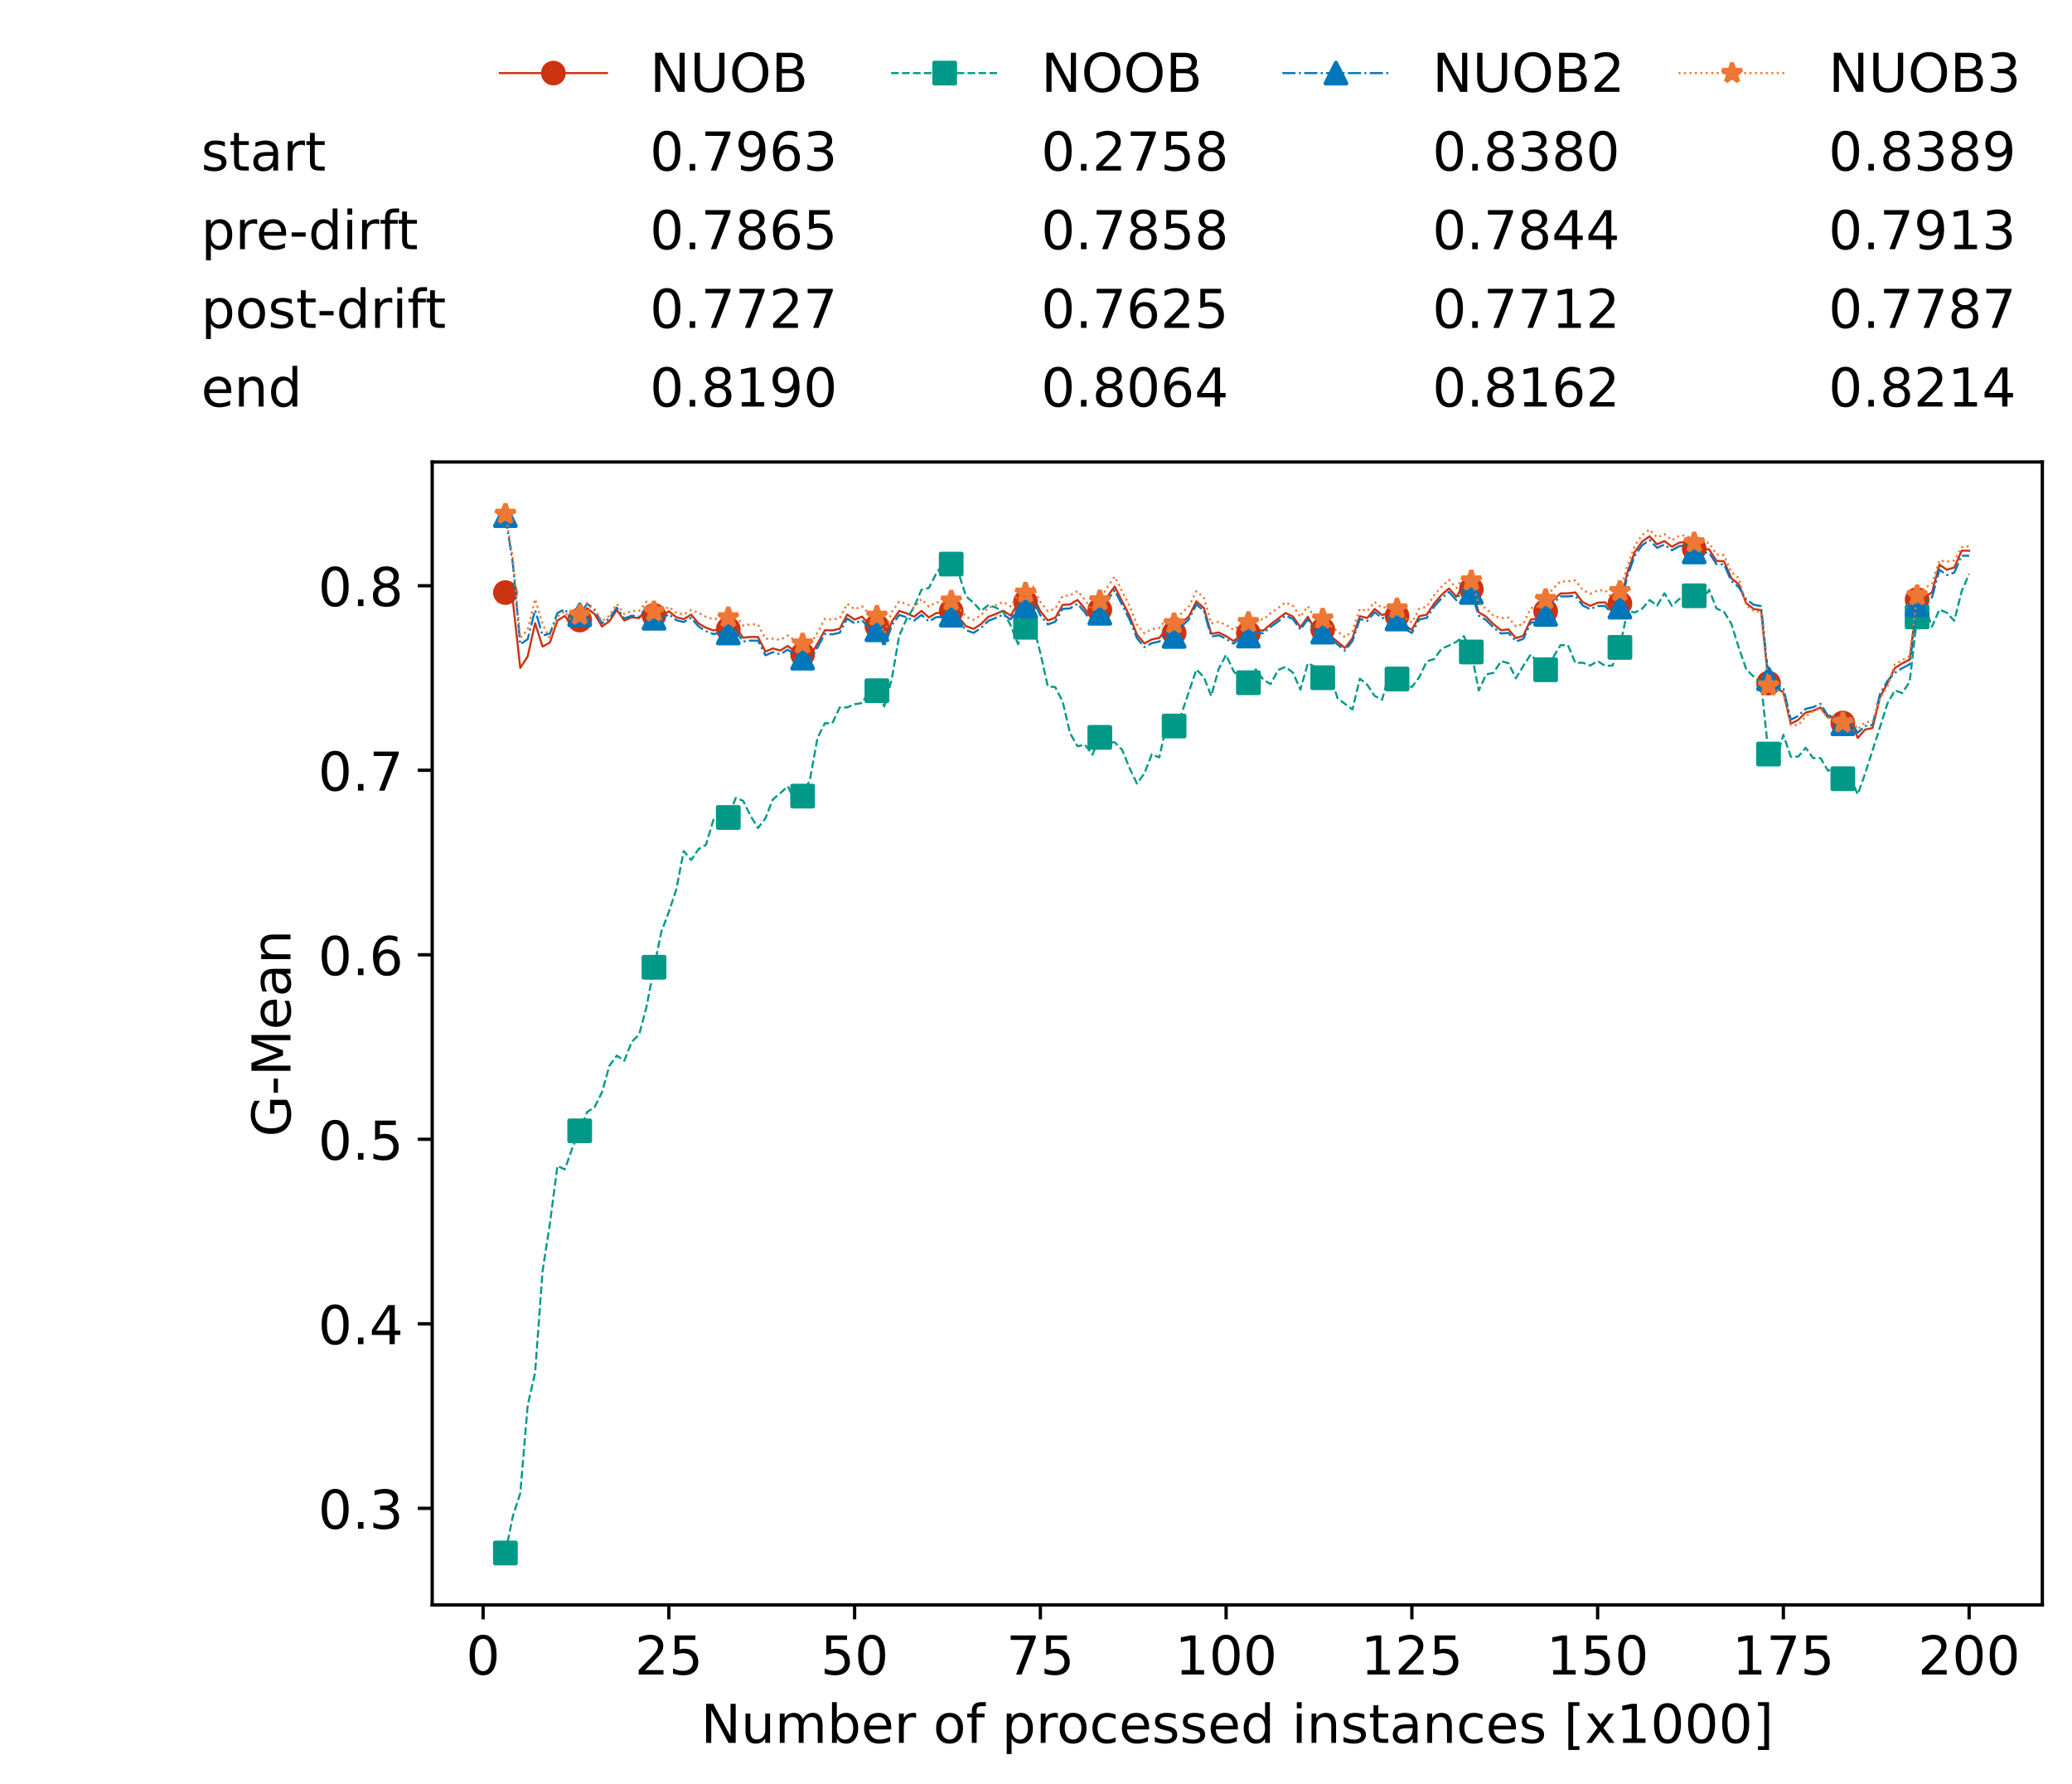 <?xml version="1.0" encoding="utf-8" standalone="no"?>
<!DOCTYPE svg PUBLIC "-//W3C//DTD SVG 1.1//EN"
  "http://www.w3.org/Graphics/SVG/1.1/DTD/svg11.dtd">
<!-- Created with matplotlib (https://matplotlib.org/) -->
<svg height="432.615pt" version="1.1" viewBox="0 0 502.65 432.615" width="502.65pt" xmlns="http://www.w3.org/2000/svg" xmlns:xlink="http://www.w3.org/1999/xlink">
 <defs>
  <style type="text/css">*{stroke-linecap:butt;stroke-linejoin:round;}</style>
 </defs>
 <g id="figure_1">
  <g id="patch_1">
   <path d="M 0 432.615 
L 502.65 432.615 
L 502.65 0 
L 0 0 
z
" style="fill:#ffffff;"/>
  </g>
  <g id="axes_1">
   <g id="patch_2">
    <path d="M 104.85 389.252 
L 495.45 389.252 
L 495.45 112.052 
L 104.85 112.052 
z
" style="fill:#ffffff;"/>
   </g>
   <g id="matplotlib.axis_1">
    <g id="xtick_1">
     <g id="line2d_1">
      <defs>
       <path d="M 0 0 
L 0 3.5 
" id="m99821bb3df" style="stroke:#000000;stroke-width:0.8;"/>
      </defs>
      <g>
       <use style="stroke:#000000;stroke-width:0.8;" x="117.197" xlink:href="#m99821bb3df" y="389.252"/>
      </g>
     </g>
     <g id="text_1">
      <!-- 0 -->
      <g transform="translate(113.061 406.13)scale(0.13 -0.13)">
       <defs>
        <path d="M 31.781 66.406 
Q 24.172 66.406 20.328 58.906 
Q 16.5 51.422 16.5 36.375 
Q 16.5 21.391 20.328 13.891 
Q 24.172 6.391 31.781 6.391 
Q 39.453 6.391 43.281 13.891 
Q 47.125 21.391 47.125 36.375 
Q 47.125 51.422 43.281 58.906 
Q 39.453 66.406 31.781 66.406 
z
M 31.781 74.219 
Q 44.047 74.219 50.516 64.516 
Q 56.984 54.828 56.984 36.375 
Q 56.984 17.969 50.516 8.266 
Q 44.047 -1.422 31.781 -1.422 
Q 19.531 -1.422 13.062 8.266 
Q 6.594 17.969 6.594 36.375 
Q 6.594 54.828 13.062 64.516 
Q 19.531 74.219 31.781 74.219 
z
" id="DejaVuSans-48"/>
       </defs>
       <use xlink:href="#DejaVuSans-48"/>
      </g>
     </g>
    </g>
    <g id="xtick_2">
     <g id="line2d_2">
      <g>
       <use style="stroke:#000000;stroke-width:0.8;" x="162.259" xlink:href="#m99821bb3df" y="389.252"/>
      </g>
     </g>
     <g id="text_2">
      <!-- 25 -->
      <g transform="translate(153.988 406.13)scale(0.13 -0.13)">
       <defs>
        <path d="M 19.188 8.297 
L 53.609 8.297 
L 53.609 0 
L 7.328 0 
L 7.328 8.297 
Q 12.938 14.109 22.625 23.891 
Q 32.328 33.688 34.812 36.531 
Q 39.547 41.844 41.422 45.531 
Q 43.312 49.219 43.312 52.781 
Q 43.312 58.594 39.234 62.25 
Q 35.156 65.922 28.609 65.922 
Q 23.969 65.922 18.812 64.312 
Q 13.672 62.703 7.812 59.422 
L 7.812 69.391 
Q 13.766 71.781 18.938 73 
Q 24.125 74.219 28.422 74.219 
Q 39.75 74.219 46.484 68.547 
Q 53.219 62.891 53.219 53.422 
Q 53.219 48.922 51.531 44.891 
Q 49.859 40.875 45.406 35.406 
Q 44.188 33.984 37.641 27.219 
Q 31.109 20.453 19.188 8.297 
z
" id="DejaVuSans-50"/>
        <path d="M 10.797 72.906 
L 49.516 72.906 
L 49.516 64.594 
L 19.828 64.594 
L 19.828 46.734 
Q 21.969 47.469 24.109 47.828 
Q 26.266 48.188 28.422 48.188 
Q 40.625 48.188 47.75 41.5 
Q 54.891 34.812 54.891 23.391 
Q 54.891 11.625 47.562 5.094 
Q 40.234 -1.422 26.906 -1.422 
Q 22.312 -1.422 17.547 -0.641 
Q 12.797 0.141 7.719 1.703 
L 7.719 11.625 
Q 12.109 9.234 16.797 8.062 
Q 21.484 6.891 26.703 6.891 
Q 35.156 6.891 40.078 11.328 
Q 45.016 15.766 45.016 23.391 
Q 45.016 31 40.078 35.438 
Q 35.156 39.891 26.703 39.891 
Q 22.75 39.891 18.812 39.016 
Q 14.891 38.141 10.797 36.281 
z
" id="DejaVuSans-53"/>
       </defs>
       <use xlink:href="#DejaVuSans-50"/>
       <use x="63.623" xlink:href="#DejaVuSans-53"/>
      </g>
     </g>
    </g>
    <g id="xtick_3">
     <g id="line2d_3">
      <g>
       <use style="stroke:#000000;stroke-width:0.8;" x="207.322" xlink:href="#m99821bb3df" y="389.252"/>
      </g>
     </g>
     <g id="text_3">
      <!-- 50 -->
      <g transform="translate(199.05 406.13)scale(0.13 -0.13)">
       <use xlink:href="#DejaVuSans-53"/>
       <use x="63.623" xlink:href="#DejaVuSans-48"/>
      </g>
     </g>
    </g>
    <g id="xtick_4">
     <g id="line2d_4">
      <g>
       <use style="stroke:#000000;stroke-width:0.8;" x="252.384" xlink:href="#m99821bb3df" y="389.252"/>
      </g>
     </g>
     <g id="text_4">
      <!-- 75 -->
      <g transform="translate(244.113 406.13)scale(0.13 -0.13)">
       <defs>
        <path d="M 8.203 72.906 
L 55.078 72.906 
L 55.078 68.703 
L 28.609 0 
L 18.312 0 
L 43.219 64.594 
L 8.203 64.594 
z
" id="DejaVuSans-55"/>
       </defs>
       <use xlink:href="#DejaVuSans-55"/>
       <use x="63.623" xlink:href="#DejaVuSans-53"/>
      </g>
     </g>
    </g>
    <g id="xtick_5">
     <g id="line2d_5">
      <g>
       <use style="stroke:#000000;stroke-width:0.8;" x="297.446" xlink:href="#m99821bb3df" y="389.252"/>
      </g>
     </g>
     <g id="text_5">
      <!-- 100 -->
      <g transform="translate(285.039 406.13)scale(0.13 -0.13)">
       <defs>
        <path d="M 12.406 8.297 
L 28.516 8.297 
L 28.516 63.922 
L 10.984 60.406 
L 10.984 69.391 
L 28.422 72.906 
L 38.281 72.906 
L 38.281 8.297 
L 54.391 8.297 
L 54.391 0 
L 12.406 0 
z
" id="DejaVuSans-49"/>
       </defs>
       <use xlink:href="#DejaVuSans-49"/>
       <use x="63.623" xlink:href="#DejaVuSans-48"/>
       <use x="127.246" xlink:href="#DejaVuSans-48"/>
      </g>
     </g>
    </g>
    <g id="xtick_6">
     <g id="line2d_6">
      <g>
       <use style="stroke:#000000;stroke-width:0.8;" x="342.509" xlink:href="#m99821bb3df" y="389.252"/>
      </g>
     </g>
     <g id="text_6">
      <!-- 125 -->
      <g transform="translate(330.102 406.13)scale(0.13 -0.13)">
       <use xlink:href="#DejaVuSans-49"/>
       <use x="63.623" xlink:href="#DejaVuSans-50"/>
       <use x="127.246" xlink:href="#DejaVuSans-53"/>
      </g>
     </g>
    </g>
    <g id="xtick_7">
     <g id="line2d_7">
      <g>
       <use style="stroke:#000000;stroke-width:0.8;" x="387.571" xlink:href="#m99821bb3df" y="389.252"/>
      </g>
     </g>
     <g id="text_7">
      <!-- 150 -->
      <g transform="translate(375.164 406.13)scale(0.13 -0.13)">
       <use xlink:href="#DejaVuSans-49"/>
       <use x="63.623" xlink:href="#DejaVuSans-53"/>
       <use x="127.246" xlink:href="#DejaVuSans-48"/>
      </g>
     </g>
    </g>
    <g id="xtick_8">
     <g id="line2d_8">
      <g>
       <use style="stroke:#000000;stroke-width:0.8;" x="432.633" xlink:href="#m99821bb3df" y="389.252"/>
      </g>
     </g>
     <g id="text_8">
      <!-- 175 -->
      <g transform="translate(420.226 406.13)scale(0.13 -0.13)">
       <use xlink:href="#DejaVuSans-49"/>
       <use x="63.623" xlink:href="#DejaVuSans-55"/>
       <use x="127.246" xlink:href="#DejaVuSans-53"/>
      </g>
     </g>
    </g>
    <g id="xtick_9">
     <g id="line2d_9">
      <g>
       <use style="stroke:#000000;stroke-width:0.8;" x="477.695" xlink:href="#m99821bb3df" y="389.252"/>
      </g>
     </g>
     <g id="text_9">
      <!-- 200 -->
      <g transform="translate(465.289 406.13)scale(0.13 -0.13)">
       <use xlink:href="#DejaVuSans-50"/>
       <use x="63.623" xlink:href="#DejaVuSans-48"/>
       <use x="127.246" xlink:href="#DejaVuSans-48"/>
      </g>
     </g>
    </g>
    <g id="text_10">
     <!-- Number of processed instances [x1000] -->
     <g transform="translate(170.025 422.711)scale(0.13 -0.13)">
      <defs>
       <path d="M 9.812 72.906 
L 23.094 72.906 
L 55.422 11.922 
L 55.422 72.906 
L 64.984 72.906 
L 64.984 0 
L 51.703 0 
L 19.391 60.984 
L 19.391 0 
L 9.812 0 
z
" id="DejaVuSans-78"/>
       <path d="M 8.5 21.578 
L 8.5 54.688 
L 17.484 54.688 
L 17.484 21.922 
Q 17.484 14.156 20.5 10.266 
Q 23.531 6.391 29.594 6.391 
Q 36.859 6.391 41.078 11.031 
Q 45.312 15.672 45.312 23.688 
L 45.312 54.688 
L 54.297 54.688 
L 54.297 0 
L 45.312 0 
L 45.312 8.406 
Q 42.047 3.422 37.719 1 
Q 33.406 -1.422 27.688 -1.422 
Q 18.266 -1.422 13.375 4.438 
Q 8.5 10.297 8.5 21.578 
z
M 31.109 56 
z
" id="DejaVuSans-117"/>
       <path d="M 52 44.188 
Q 55.375 50.25 60.062 53.125 
Q 64.75 56 71.094 56 
Q 79.641 56 84.281 50.016 
Q 88.922 44.047 88.922 33.016 
L 88.922 0 
L 79.891 0 
L 79.891 32.719 
Q 79.891 40.578 77.094 44.375 
Q 74.312 48.188 68.609 48.188 
Q 61.625 48.188 57.562 43.547 
Q 53.516 38.922 53.516 30.906 
L 53.516 0 
L 44.484 0 
L 44.484 32.719 
Q 44.484 40.625 41.703 44.406 
Q 38.922 48.188 33.109 48.188 
Q 26.219 48.188 22.156 43.531 
Q 18.109 38.875 18.109 30.906 
L 18.109 0 
L 9.078 0 
L 9.078 54.688 
L 18.109 54.688 
L 18.109 46.188 
Q 21.188 51.219 25.484 53.609 
Q 29.781 56 35.688 56 
Q 41.656 56 45.828 52.969 
Q 50 49.953 52 44.188 
z
" id="DejaVuSans-109"/>
       <path d="M 48.688 27.297 
Q 48.688 37.203 44.609 42.844 
Q 40.531 48.484 33.406 48.484 
Q 26.266 48.484 22.188 42.844 
Q 18.109 37.203 18.109 27.297 
Q 18.109 17.391 22.188 11.75 
Q 26.266 6.109 33.406 6.109 
Q 40.531 6.109 44.609 11.75 
Q 48.688 17.391 48.688 27.297 
z
M 18.109 46.391 
Q 20.953 51.266 25.266 53.625 
Q 29.594 56 35.594 56 
Q 45.562 56 51.781 48.094 
Q 58.016 40.188 58.016 27.297 
Q 58.016 14.406 51.781 6.484 
Q 45.562 -1.422 35.594 -1.422 
Q 29.594 -1.422 25.266 0.953 
Q 20.953 3.328 18.109 8.203 
L 18.109 0 
L 9.078 0 
L 9.078 75.984 
L 18.109 75.984 
z
" id="DejaVuSans-98"/>
       <path d="M 56.203 29.594 
L 56.203 25.203 
L 14.891 25.203 
Q 15.484 15.922 20.484 11.062 
Q 25.484 6.203 34.422 6.203 
Q 39.594 6.203 44.453 7.469 
Q 49.312 8.734 54.109 11.281 
L 54.109 2.781 
Q 49.266 0.734 44.188 -0.344 
Q 39.109 -1.422 33.891 -1.422 
Q 20.797 -1.422 13.156 6.188 
Q 5.516 13.812 5.516 26.812 
Q 5.516 40.234 12.766 48.109 
Q 20.016 56 32.328 56 
Q 43.359 56 49.781 48.891 
Q 56.203 41.797 56.203 29.594 
z
M 47.219 32.234 
Q 47.125 39.594 43.094 43.984 
Q 39.062 48.391 32.422 48.391 
Q 24.906 48.391 20.391 44.141 
Q 15.875 39.891 15.188 32.172 
z
" id="DejaVuSans-101"/>
       <path d="M 41.109 46.297 
Q 39.594 47.172 37.812 47.578 
Q 36.031 48 33.891 48 
Q 26.266 48 22.188 43.047 
Q 18.109 38.094 18.109 28.812 
L 18.109 0 
L 9.078 0 
L 9.078 54.688 
L 18.109 54.688 
L 18.109 46.188 
Q 20.953 51.172 25.484 53.578 
Q 30.031 56 36.531 56 
Q 37.453 56 38.578 55.875 
Q 39.703 55.766 41.062 55.516 
z
" id="DejaVuSans-114"/>
       <path id="DejaVuSans-32"/>
       <path d="M 30.609 48.391 
Q 23.391 48.391 19.188 42.75 
Q 14.984 37.109 14.984 27.297 
Q 14.984 17.484 19.156 11.844 
Q 23.344 6.203 30.609 6.203 
Q 37.797 6.203 41.984 11.859 
Q 46.188 17.531 46.188 27.297 
Q 46.188 37.016 41.984 42.703 
Q 37.797 48.391 30.609 48.391 
z
M 30.609 56 
Q 42.328 56 49.016 48.375 
Q 55.719 40.766 55.719 27.297 
Q 55.719 13.875 49.016 6.219 
Q 42.328 -1.422 30.609 -1.422 
Q 18.844 -1.422 12.172 6.219 
Q 5.516 13.875 5.516 27.297 
Q 5.516 40.766 12.172 48.375 
Q 18.844 56 30.609 56 
z
" id="DejaVuSans-111"/>
       <path d="M 37.109 75.984 
L 37.109 68.5 
L 28.516 68.5 
Q 23.688 68.5 21.797 66.547 
Q 19.922 64.594 19.922 59.516 
L 19.922 54.688 
L 34.719 54.688 
L 34.719 47.703 
L 19.922 47.703 
L 19.922 0 
L 10.891 0 
L 10.891 47.703 
L 2.297 47.703 
L 2.297 54.688 
L 10.891 54.688 
L 10.891 58.5 
Q 10.891 67.625 15.141 71.797 
Q 19.391 75.984 28.609 75.984 
z
" id="DejaVuSans-102"/>
       <path d="M 18.109 8.203 
L 18.109 -20.797 
L 9.078 -20.797 
L 9.078 54.688 
L 18.109 54.688 
L 18.109 46.391 
Q 20.953 51.266 25.266 53.625 
Q 29.594 56 35.594 56 
Q 45.562 56 51.781 48.094 
Q 58.016 40.188 58.016 27.297 
Q 58.016 14.406 51.781 6.484 
Q 45.562 -1.422 35.594 -1.422 
Q 29.594 -1.422 25.266 0.953 
Q 20.953 3.328 18.109 8.203 
z
M 48.688 27.297 
Q 48.688 37.203 44.609 42.844 
Q 40.531 48.484 33.406 48.484 
Q 26.266 48.484 22.188 42.844 
Q 18.109 37.203 18.109 27.297 
Q 18.109 17.391 22.188 11.75 
Q 26.266 6.109 33.406 6.109 
Q 40.531 6.109 44.609 11.75 
Q 48.688 17.391 48.688 27.297 
z
" id="DejaVuSans-112"/>
       <path d="M 48.781 52.594 
L 48.781 44.188 
Q 44.969 46.297 41.141 47.344 
Q 37.312 48.391 33.406 48.391 
Q 24.656 48.391 19.812 42.844 
Q 14.984 37.312 14.984 27.297 
Q 14.984 17.281 19.812 11.734 
Q 24.656 6.203 33.406 6.203 
Q 37.312 6.203 41.141 7.25 
Q 44.969 8.297 48.781 10.406 
L 48.781 2.094 
Q 45.016 0.344 40.984 -0.531 
Q 36.969 -1.422 32.422 -1.422 
Q 20.062 -1.422 12.781 6.344 
Q 5.516 14.109 5.516 27.297 
Q 5.516 40.672 12.859 48.328 
Q 20.219 56 33.016 56 
Q 37.156 56 41.109 55.141 
Q 45.062 54.297 48.781 52.594 
z
" id="DejaVuSans-99"/>
       <path d="M 44.281 53.078 
L 44.281 44.578 
Q 40.484 46.531 36.375 47.5 
Q 32.281 48.484 27.875 48.484 
Q 21.188 48.484 17.844 46.438 
Q 14.5 44.391 14.5 40.281 
Q 14.5 37.156 16.891 35.375 
Q 19.281 33.594 26.516 31.984 
L 29.594 31.297 
Q 39.156 29.25 43.188 25.516 
Q 47.219 21.781 47.219 15.094 
Q 47.219 7.469 41.188 3.016 
Q 35.156 -1.422 24.609 -1.422 
Q 20.219 -1.422 15.453 -0.562 
Q 10.688 0.297 5.422 2 
L 5.422 11.281 
Q 10.406 8.688 15.234 7.391 
Q 20.062 6.109 24.812 6.109 
Q 31.156 6.109 34.562 8.281 
Q 37.984 10.453 37.984 14.406 
Q 37.984 18.062 35.516 20.016 
Q 33.062 21.969 24.703 23.781 
L 21.578 24.516 
Q 13.234 26.266 9.516 29.906 
Q 5.812 33.547 5.812 39.891 
Q 5.812 47.609 11.281 51.797 
Q 16.75 56 26.812 56 
Q 31.781 56 36.172 55.266 
Q 40.578 54.547 44.281 53.078 
z
" id="DejaVuSans-115"/>
       <path d="M 45.406 46.391 
L 45.406 75.984 
L 54.391 75.984 
L 54.391 0 
L 45.406 0 
L 45.406 8.203 
Q 42.578 3.328 38.25 0.953 
Q 33.938 -1.422 27.875 -1.422 
Q 17.969 -1.422 11.734 6.484 
Q 5.516 14.406 5.516 27.297 
Q 5.516 40.188 11.734 48.094 
Q 17.969 56 27.875 56 
Q 33.938 56 38.25 53.625 
Q 42.578 51.266 45.406 46.391 
z
M 14.797 27.297 
Q 14.797 17.391 18.875 11.75 
Q 22.953 6.109 30.078 6.109 
Q 37.203 6.109 41.297 11.75 
Q 45.406 17.391 45.406 27.297 
Q 45.406 37.203 41.297 42.844 
Q 37.203 48.484 30.078 48.484 
Q 22.953 48.484 18.875 42.844 
Q 14.797 37.203 14.797 27.297 
z
" id="DejaVuSans-100"/>
       <path d="M 9.422 54.688 
L 18.406 54.688 
L 18.406 0 
L 9.422 0 
z
M 9.422 75.984 
L 18.406 75.984 
L 18.406 64.594 
L 9.422 64.594 
z
" id="DejaVuSans-105"/>
       <path d="M 54.891 33.016 
L 54.891 0 
L 45.906 0 
L 45.906 32.719 
Q 45.906 40.484 42.875 44.328 
Q 39.844 48.188 33.797 48.188 
Q 26.516 48.188 22.312 43.547 
Q 18.109 38.922 18.109 30.906 
L 18.109 0 
L 9.078 0 
L 9.078 54.688 
L 18.109 54.688 
L 18.109 46.188 
Q 21.344 51.125 25.703 53.562 
Q 30.078 56 35.797 56 
Q 45.219 56 50.047 50.172 
Q 54.891 44.344 54.891 33.016 
z
" id="DejaVuSans-110"/>
       <path d="M 18.312 70.219 
L 18.312 54.688 
L 36.812 54.688 
L 36.812 47.703 
L 18.312 47.703 
L 18.312 18.016 
Q 18.312 11.328 20.141 9.422 
Q 21.969 7.516 27.594 7.516 
L 36.812 7.516 
L 36.812 0 
L 27.594 0 
Q 17.188 0 13.234 3.875 
Q 9.281 7.766 9.281 18.016 
L 9.281 47.703 
L 2.688 47.703 
L 2.688 54.688 
L 9.281 54.688 
L 9.281 70.219 
z
" id="DejaVuSans-116"/>
       <path d="M 34.281 27.484 
Q 23.391 27.484 19.188 25 
Q 14.984 22.516 14.984 16.5 
Q 14.984 11.719 18.141 8.906 
Q 21.297 6.109 26.703 6.109 
Q 34.188 6.109 38.703 11.406 
Q 43.219 16.703 43.219 25.484 
L 43.219 27.484 
z
M 52.203 31.203 
L 52.203 0 
L 43.219 0 
L 43.219 8.297 
Q 40.141 3.328 35.547 0.953 
Q 30.953 -1.422 24.312 -1.422 
Q 15.922 -1.422 10.953 3.297 
Q 6 8.016 6 15.922 
Q 6 25.141 12.172 29.828 
Q 18.359 34.516 30.609 34.516 
L 43.219 34.516 
L 43.219 35.406 
Q 43.219 41.609 39.141 45 
Q 35.062 48.391 27.688 48.391 
Q 23 48.391 18.547 47.266 
Q 14.109 46.141 10.016 43.891 
L 10.016 52.203 
Q 14.938 54.109 19.578 55.047 
Q 24.219 56 28.609 56 
Q 40.484 56 46.344 49.844 
Q 52.203 43.703 52.203 31.203 
z
" id="DejaVuSans-97"/>
       <path d="M 8.594 75.984 
L 29.297 75.984 
L 29.297 69 
L 17.578 69 
L 17.578 -6.203 
L 29.297 -6.203 
L 29.297 -13.188 
L 8.594 -13.188 
z
" id="DejaVuSans-91"/>
       <path d="M 54.891 54.688 
L 35.109 28.078 
L 55.906 0 
L 45.312 0 
L 29.391 21.484 
L 13.484 0 
L 2.875 0 
L 24.125 28.609 
L 4.688 54.688 
L 15.281 54.688 
L 29.781 35.203 
L 44.281 54.688 
z
" id="DejaVuSans-120"/>
       <path d="M 30.422 75.984 
L 30.422 -13.188 
L 9.719 -13.188 
L 9.719 -6.203 
L 21.391 -6.203 
L 21.391 69 
L 9.719 69 
L 9.719 75.984 
z
" id="DejaVuSans-93"/>
      </defs>
      <use xlink:href="#DejaVuSans-78"/>
      <use x="74.805" xlink:href="#DejaVuSans-117"/>
      <use x="138.184" xlink:href="#DejaVuSans-109"/>
      <use x="235.596" xlink:href="#DejaVuSans-98"/>
      <use x="299.072" xlink:href="#DejaVuSans-101"/>
      <use x="360.596" xlink:href="#DejaVuSans-114"/>
      <use x="401.709" xlink:href="#DejaVuSans-32"/>
      <use x="433.496" xlink:href="#DejaVuSans-111"/>
      <use x="494.678" xlink:href="#DejaVuSans-102"/>
      <use x="529.883" xlink:href="#DejaVuSans-32"/>
      <use x="561.67" xlink:href="#DejaVuSans-112"/>
      <use x="625.146" xlink:href="#DejaVuSans-114"/>
      <use x="664.01" xlink:href="#DejaVuSans-111"/>
      <use x="725.191" xlink:href="#DejaVuSans-99"/>
      <use x="780.172" xlink:href="#DejaVuSans-101"/>
      <use x="841.695" xlink:href="#DejaVuSans-115"/>
      <use x="893.795" xlink:href="#DejaVuSans-115"/>
      <use x="945.895" xlink:href="#DejaVuSans-101"/>
      <use x="1007.418" xlink:href="#DejaVuSans-100"/>
      <use x="1070.895" xlink:href="#DejaVuSans-32"/>
      <use x="1102.682" xlink:href="#DejaVuSans-105"/>
      <use x="1130.465" xlink:href="#DejaVuSans-110"/>
      <use x="1193.844" xlink:href="#DejaVuSans-115"/>
      <use x="1245.943" xlink:href="#DejaVuSans-116"/>
      <use x="1285.152" xlink:href="#DejaVuSans-97"/>
      <use x="1346.432" xlink:href="#DejaVuSans-110"/>
      <use x="1409.811" xlink:href="#DejaVuSans-99"/>
      <use x="1464.791" xlink:href="#DejaVuSans-101"/>
      <use x="1526.314" xlink:href="#DejaVuSans-115"/>
      <use x="1578.414" xlink:href="#DejaVuSans-32"/>
      <use x="1610.201" xlink:href="#DejaVuSans-91"/>
      <use x="1649.215" xlink:href="#DejaVuSans-120"/>
      <use x="1708.395" xlink:href="#DejaVuSans-49"/>
      <use x="1772.018" xlink:href="#DejaVuSans-48"/>
      <use x="1835.641" xlink:href="#DejaVuSans-48"/>
      <use x="1899.264" xlink:href="#DejaVuSans-48"/>
      <use x="1962.887" xlink:href="#DejaVuSans-93"/>
     </g>
    </g>
   </g>
   <g id="matplotlib.axis_2">
    <g id="ytick_1">
     <g id="line2d_10">
      <defs>
       <path d="M 0 0 
L -3.5 0 
" id="ma29017308a" style="stroke:#000000;stroke-width:0.8;"/>
      </defs>
      <g>
       <use style="stroke:#000000;stroke-width:0.8;" x="104.85" xlink:href="#ma29017308a" y="365.822"/>
      </g>
     </g>
     <g id="text_11">
      <!-- 0.3 -->
      <g transform="translate(77.176 370.761)scale(0.13 -0.13)">
       <defs>
        <path d="M 10.688 12.406 
L 21 12.406 
L 21 0 
L 10.688 0 
z
" id="DejaVuSans-46"/>
        <path d="M 40.578 39.312 
Q 47.656 37.797 51.625 33 
Q 55.609 28.219 55.609 21.188 
Q 55.609 10.406 48.188 4.484 
Q 40.766 -1.422 27.094 -1.422 
Q 22.516 -1.422 17.656 -0.516 
Q 12.797 0.391 7.625 2.203 
L 7.625 11.719 
Q 11.719 9.328 16.594 8.109 
Q 21.484 6.891 26.812 6.891 
Q 36.078 6.891 40.938 10.547 
Q 45.797 14.203 45.797 21.188 
Q 45.797 27.641 41.281 31.266 
Q 36.766 34.906 28.719 34.906 
L 20.219 34.906 
L 20.219 43.016 
L 29.109 43.016 
Q 36.375 43.016 40.234 45.922 
Q 44.094 48.828 44.094 54.297 
Q 44.094 59.906 40.109 62.906 
Q 36.141 65.922 28.719 65.922 
Q 24.656 65.922 20.016 65.031 
Q 15.375 64.156 9.812 62.312 
L 9.812 71.094 
Q 15.438 72.656 20.344 73.438 
Q 25.25 74.219 29.594 74.219 
Q 40.828 74.219 47.359 69.109 
Q 53.906 64.016 53.906 55.328 
Q 53.906 49.266 50.438 45.094 
Q 46.969 40.922 40.578 39.312 
z
" id="DejaVuSans-51"/>
       </defs>
       <use xlink:href="#DejaVuSans-48"/>
       <use x="63.623" xlink:href="#DejaVuSans-46"/>
       <use x="95.41" xlink:href="#DejaVuSans-51"/>
      </g>
     </g>
    </g>
    <g id="ytick_2">
     <g id="line2d_11">
      <g>
       <use style="stroke:#000000;stroke-width:0.8;" x="104.85" xlink:href="#ma29017308a" y="321.07"/>
      </g>
     </g>
     <g id="text_12">
      <!-- 0.4 -->
      <g transform="translate(77.176 326.009)scale(0.13 -0.13)">
       <defs>
        <path d="M 37.797 64.312 
L 12.891 25.391 
L 37.797 25.391 
z
M 35.203 72.906 
L 47.609 72.906 
L 47.609 25.391 
L 58.016 25.391 
L 58.016 17.188 
L 47.609 17.188 
L 47.609 0 
L 37.797 0 
L 37.797 17.188 
L 4.891 17.188 
L 4.891 26.703 
z
" id="DejaVuSans-52"/>
       </defs>
       <use xlink:href="#DejaVuSans-48"/>
       <use x="63.623" xlink:href="#DejaVuSans-46"/>
       <use x="95.41" xlink:href="#DejaVuSans-52"/>
      </g>
     </g>
    </g>
    <g id="ytick_3">
     <g id="line2d_12">
      <g>
       <use style="stroke:#000000;stroke-width:0.8;" x="104.85" xlink:href="#ma29017308a" y="276.318"/>
      </g>
     </g>
     <g id="text_13">
      <!-- 0.5 -->
      <g transform="translate(77.176 281.257)scale(0.13 -0.13)">
       <use xlink:href="#DejaVuSans-48"/>
       <use x="63.623" xlink:href="#DejaVuSans-46"/>
       <use x="95.41" xlink:href="#DejaVuSans-53"/>
      </g>
     </g>
    </g>
    <g id="ytick_4">
     <g id="line2d_13">
      <g>
       <use style="stroke:#000000;stroke-width:0.8;" x="104.85" xlink:href="#ma29017308a" y="231.567"/>
      </g>
     </g>
     <g id="text_14">
      <!-- 0.6 -->
      <g transform="translate(77.176 236.506)scale(0.13 -0.13)">
       <defs>
        <path d="M 33.016 40.375 
Q 26.375 40.375 22.484 35.828 
Q 18.609 31.297 18.609 23.391 
Q 18.609 15.531 22.484 10.953 
Q 26.375 6.391 33.016 6.391 
Q 39.656 6.391 43.531 10.953 
Q 47.406 15.531 47.406 23.391 
Q 47.406 31.297 43.531 35.828 
Q 39.656 40.375 33.016 40.375 
z
M 52.594 71.297 
L 52.594 62.312 
Q 48.875 64.062 45.094 64.984 
Q 41.312 65.922 37.594 65.922 
Q 27.828 65.922 22.672 59.328 
Q 17.531 52.734 16.797 39.406 
Q 19.672 43.656 24.016 45.922 
Q 28.375 48.188 33.594 48.188 
Q 44.578 48.188 50.953 41.516 
Q 57.328 34.859 57.328 23.391 
Q 57.328 12.156 50.688 5.359 
Q 44.047 -1.422 33.016 -1.422 
Q 20.359 -1.422 13.672 8.266 
Q 6.984 17.969 6.984 36.375 
Q 6.984 53.656 15.188 63.938 
Q 23.391 74.219 37.203 74.219 
Q 40.922 74.219 44.703 73.484 
Q 48.484 72.75 52.594 71.297 
z
" id="DejaVuSans-54"/>
       </defs>
       <use xlink:href="#DejaVuSans-48"/>
       <use x="63.623" xlink:href="#DejaVuSans-46"/>
       <use x="95.41" xlink:href="#DejaVuSans-54"/>
      </g>
     </g>
    </g>
    <g id="ytick_5">
     <g id="line2d_14">
      <g>
       <use style="stroke:#000000;stroke-width:0.8;" x="104.85" xlink:href="#ma29017308a" y="186.815"/>
      </g>
     </g>
     <g id="text_15">
      <!-- 0.7 -->
      <g transform="translate(77.176 191.754)scale(0.13 -0.13)">
       <use xlink:href="#DejaVuSans-48"/>
       <use x="63.623" xlink:href="#DejaVuSans-46"/>
       <use x="95.41" xlink:href="#DejaVuSans-55"/>
      </g>
     </g>
    </g>
    <g id="ytick_6">
     <g id="line2d_15">
      <g>
       <use style="stroke:#000000;stroke-width:0.8;" x="104.85" xlink:href="#ma29017308a" y="142.063"/>
      </g>
     </g>
     <g id="text_16">
      <!-- 0.8 -->
      <g transform="translate(77.176 147.002)scale(0.13 -0.13)">
       <defs>
        <path d="M 31.781 34.625 
Q 24.75 34.625 20.719 30.859 
Q 16.703 27.094 16.703 20.516 
Q 16.703 13.922 20.719 10.156 
Q 24.75 6.391 31.781 6.391 
Q 38.812 6.391 42.859 10.172 
Q 46.922 13.969 46.922 20.516 
Q 46.922 27.094 42.891 30.859 
Q 38.875 34.625 31.781 34.625 
z
M 21.922 38.812 
Q 15.578 40.375 12.031 44.719 
Q 8.5 49.078 8.5 55.328 
Q 8.5 64.062 14.719 69.141 
Q 20.953 74.219 31.781 74.219 
Q 42.672 74.219 48.875 69.141 
Q 55.078 64.062 55.078 55.328 
Q 55.078 49.078 51.531 44.719 
Q 48 40.375 41.703 38.812 
Q 48.828 37.156 52.797 32.312 
Q 56.781 27.484 56.781 20.516 
Q 56.781 9.906 50.312 4.234 
Q 43.844 -1.422 31.781 -1.422 
Q 19.734 -1.422 13.25 4.234 
Q 6.781 9.906 6.781 20.516 
Q 6.781 27.484 10.781 32.312 
Q 14.797 37.156 21.922 38.812 
z
M 18.312 54.391 
Q 18.312 48.734 21.844 45.562 
Q 25.391 42.391 31.781 42.391 
Q 38.141 42.391 41.719 45.562 
Q 45.312 48.734 45.312 54.391 
Q 45.312 60.062 41.719 63.234 
Q 38.141 66.406 31.781 66.406 
Q 25.391 66.406 21.844 63.234 
Q 18.312 60.062 18.312 54.391 
z
" id="DejaVuSans-56"/>
       </defs>
       <use xlink:href="#DejaVuSans-48"/>
       <use x="63.623" xlink:href="#DejaVuSans-46"/>
       <use x="95.41" xlink:href="#DejaVuSans-56"/>
      </g>
     </g>
    </g>
    <g id="text_17">
     <!-- G-Mean -->
     <g transform="translate(70.472 275.744)rotate(-90)scale(0.13 -0.13)">
      <defs>
       <path d="M 59.516 10.406 
L 59.516 29.984 
L 43.406 29.984 
L 43.406 38.094 
L 69.281 38.094 
L 69.281 6.781 
Q 63.578 2.734 56.688 0.656 
Q 49.812 -1.422 42 -1.422 
Q 24.906 -1.422 15.25 8.562 
Q 5.609 18.562 5.609 36.375 
Q 5.609 54.25 15.25 64.234 
Q 24.906 74.219 42 74.219 
Q 49.125 74.219 55.547 72.453 
Q 61.969 70.703 67.391 67.281 
L 67.391 56.781 
Q 61.922 61.422 55.766 63.766 
Q 49.609 66.109 42.828 66.109 
Q 29.438 66.109 22.719 58.641 
Q 16.016 51.172 16.016 36.375 
Q 16.016 21.625 22.719 14.156 
Q 29.438 6.688 42.828 6.688 
Q 48.047 6.688 52.141 7.594 
Q 56.25 8.5 59.516 10.406 
z
" id="DejaVuSans-71"/>
       <path d="M 4.891 31.391 
L 31.203 31.391 
L 31.203 23.391 
L 4.891 23.391 
z
" id="DejaVuSans-45"/>
       <path d="M 9.812 72.906 
L 24.516 72.906 
L 43.109 23.297 
L 61.812 72.906 
L 76.516 72.906 
L 76.516 0 
L 66.891 0 
L 66.891 64.016 
L 48.094 14.016 
L 38.188 14.016 
L 19.391 64.016 
L 19.391 0 
L 9.812 0 
z
" id="DejaVuSans-77"/>
      </defs>
      <use xlink:href="#DejaVuSans-71"/>
      <use x="77.49" xlink:href="#DejaVuSans-45"/>
      <use x="113.574" xlink:href="#DejaVuSans-77"/>
      <use x="199.854" xlink:href="#DejaVuSans-101"/>
      <use x="261.377" xlink:href="#DejaVuSans-97"/>
      <use x="322.656" xlink:href="#DejaVuSans-110"/>
     </g>
    </g>
   </g>
   <g id="line2d_16"/>
   <g id="line2d_17"/>
   <g id="line2d_18"/>
   <g id="line2d_19"/>
   <g id="line2d_20"/>
   <g id="line2d_21">
    <path clip-path="url(#p2f35bb9b25)" d="M 122.605 143.72 
L 124.407 145.697 
L 126.21 162.007 
L 128.012 159.189 
L 129.815 151.133 
L 131.617 156.803 
L 133.419 155.843 
L 135.222 150.516 
L 137.024 149.369 
L 138.827 151.972 
L 140.629 150.377 
L 142.432 147.497 
L 144.234 148.928 
L 146.037 151.948 
L 147.839 150.654 
L 149.642 147.935 
L 151.444 150.494 
L 153.247 149.728 
L 155.049 149.917 
L 156.852 147.66 
L 158.654 149.245 
L 160.457 149.33 
L 162.259 148.253 
L 164.062 149.69 
L 165.864 150.157 
L 167.667 149.076 
L 169.469 151.183 
L 171.272 152.26 
L 173.074 152.883 
L 174.877 152.599 
L 176.679 152.573 
L 178.482 152.172 
L 180.284 154.673 
L 182.087 154.469 
L 183.889 154.501 
L 185.692 158.036 
L 187.494 157.263 
L 189.297 157.778 
L 191.099 156.665 
L 192.902 158.015 
L 194.704 158.737 
L 196.507 159.118 
L 198.309 156.115 
L 200.112 152.85 
L 201.914 152.888 
L 203.717 152.494 
L 205.519 149.047 
L 207.322 150.274 
L 209.124 149.546 
L 210.927 151.462 
L 212.729 151.848 
L 214.532 155.907 
L 216.334 150.783 
L 218.137 148.176 
L 219.939 148.743 
L 221.742 149.576 
L 223.544 148.176 
L 225.347 149.743 
L 227.149 148.661 
L 228.952 148.661 
L 230.754 148.194 
L 232.557 149.763 
L 234.359 151.856 
L 236.162 152.529 
L 237.964 151.388 
L 239.767 149.592 
L 241.569 148.924 
L 243.372 148.116 
L 245.174 149.299 
L 246.976 146.341 
L 248.779 145.997 
L 250.581 144.569 
L 252.384 148.256 
L 254.186 150.465 
L 255.989 149.85 
L 257.791 146.71 
L 259.594 146.584 
L 261.396 145.495 
L 263.199 147.645 
L 265.001 150.363 
L 266.804 147.877 
L 268.606 144.723 
L 270.409 142.258 
L 274.014 149.355 
L 275.816 153.914 
L 277.619 156.061 
L 279.421 155.078 
L 281.224 154.713 
L 283.026 152.426 
L 284.829 153.522 
L 286.631 151.058 
L 288.434 149.469 
L 290.236 145.846 
L 292.039 147.446 
L 293.841 153.707 
L 295.644 153.397 
L 297.446 154.279 
L 299.249 155.468 
L 301.051 154.102 
L 302.854 153.596 
L 304.656 152.701 
L 306.459 152.946 
L 308.261 151.408 
L 311.866 148.673 
L 313.669 149.54 
L 315.471 152.127 
L 317.274 149.58 
L 319.076 152.799 
L 320.879 152.705 
L 326.286 157.154 
L 328.089 154.79 
L 329.891 149.448 
L 331.694 149.883 
L 333.496 147.701 
L 335.299 149.175 
L 337.101 148.594 
L 338.904 149.374 
L 340.706 151.658 
L 342.509 152.744 
L 344.311 149.446 
L 346.114 149.088 
L 347.916 146.359 
L 349.719 144.268 
L 351.521 142.723 
L 353.324 144.739 
L 355.126 141.659 
L 356.928 142.895 
L 358.731 148.505 
L 360.533 149.588 
L 362.336 151.401 
L 364.138 152.85 
L 365.941 152.643 
L 367.743 154.774 
L 369.546 154.196 
L 371.348 150.285 
L 373.151 150.008 
L 374.953 148.234 
L 376.756 145.621 
L 378.558 143.922 
L 380.361 143.896 
L 382.163 143.684 
L 383.966 146.047 
L 385.768 146.935 
L 387.571 146.176 
L 389.373 146.084 
L 391.176 148.05 
L 392.978 146.383 
L 394.781 138.902 
L 396.583 133.864 
L 398.386 131.323 
L 400.188 130.069 
L 401.991 132.015 
L 403.793 131.218 
L 405.596 132.588 
L 407.398 131.595 
L 409.201 131.412 
L 411.003 133.081 
L 414.608 133.244 
L 416.411 136.037 
L 418.213 136.111 
L 420.016 140.219 
L 421.818 141.721 
L 423.621 146.293 
L 425.423 147.698 
L 427.226 147.976 
L 429.028 165.671 
L 430.831 166.88 
L 432.633 167.898 
L 434.436 175.536 
L 436.238 174.593 
L 438.041 172.835 
L 439.843 172.393 
L 441.646 171.577 
L 443.448 174.02 
L 445.251 173.809 
L 447.053 175.355 
L 448.856 174.17 
L 450.658 178.982 
L 452.461 176.942 
L 454.263 176.575 
L 456.066 169.073 
L 457.868 165.722 
L 459.671 162.037 
L 461.473 160.876 
L 463.276 159.972 
L 465.078 145.402 
L 466.881 144.742 
L 468.683 143.691 
L 470.485 136.949 
L 472.288 138.185 
L 474.09 137.646 
L 475.893 133.556 
L 477.695 133.577 
L 477.695 133.577 
" style="fill:none;stroke:#cc3311;stroke-linecap:square;stroke-width:0.5;"/>
    <defs>
     <path d="M 0 2.5 
C 0.663 2.5 1.299 2.237 1.768 1.768 
C 2.237 1.299 2.5 0.663 2.5 0 
C 2.5 -0.663 2.237 -1.299 1.768 -1.768 
C 1.299 -2.237 0.663 -2.5 0 -2.5 
C -0.663 -2.5 -1.299 -2.237 -1.768 -1.768 
C -2.237 -1.299 -2.5 -0.663 -2.5 0 
C -2.5 0.663 -2.237 1.299 -1.768 1.768 
C -1.299 2.237 -0.663 2.5 0 2.5 
z
" id="m0105619720" style="stroke:#cc3311;"/>
    </defs>
    <g clip-path="url(#p2f35bb9b25)">
     <use style="fill:#cc3311;stroke:#cc3311;" x="122.605" xlink:href="#m0105619720" y="143.72"/>
     <use style="fill:#cc3311;stroke:#cc3311;" x="140.629" xlink:href="#m0105619720" y="150.377"/>
     <use style="fill:#cc3311;stroke:#cc3311;" x="158.654" xlink:href="#m0105619720" y="149.245"/>
     <use style="fill:#cc3311;stroke:#cc3311;" x="176.679" xlink:href="#m0105619720" y="152.573"/>
     <use style="fill:#cc3311;stroke:#cc3311;" x="194.704" xlink:href="#m0105619720" y="158.737"/>
     <use style="fill:#cc3311;stroke:#cc3311;" x="212.729" xlink:href="#m0105619720" y="151.848"/>
     <use style="fill:#cc3311;stroke:#cc3311;" x="230.754" xlink:href="#m0105619720" y="148.194"/>
     <use style="fill:#cc3311;stroke:#cc3311;" x="248.779" xlink:href="#m0105619720" y="145.997"/>
     <use style="fill:#cc3311;stroke:#cc3311;" x="266.804" xlink:href="#m0105619720" y="147.877"/>
     <use style="fill:#cc3311;stroke:#cc3311;" x="284.829" xlink:href="#m0105619720" y="153.522"/>
     <use style="fill:#cc3311;stroke:#cc3311;" x="302.854" xlink:href="#m0105619720" y="153.596"/>
     <use style="fill:#cc3311;stroke:#cc3311;" x="320.879" xlink:href="#m0105619720" y="152.705"/>
     <use style="fill:#cc3311;stroke:#cc3311;" x="338.904" xlink:href="#m0105619720" y="149.374"/>
     <use style="fill:#cc3311;stroke:#cc3311;" x="356.928" xlink:href="#m0105619720" y="142.895"/>
     <use style="fill:#cc3311;stroke:#cc3311;" x="374.953" xlink:href="#m0105619720" y="148.234"/>
     <use style="fill:#cc3311;stroke:#cc3311;" x="392.978" xlink:href="#m0105619720" y="146.383"/>
     <use style="fill:#cc3311;stroke:#cc3311;" x="411.003" xlink:href="#m0105619720" y="133.081"/>
     <use style="fill:#cc3311;stroke:#cc3311;" x="429.028" xlink:href="#m0105619720" y="165.671"/>
     <use style="fill:#cc3311;stroke:#cc3311;" x="447.053" xlink:href="#m0105619720" y="175.355"/>
     <use style="fill:#cc3311;stroke:#cc3311;" x="465.078" xlink:href="#m0105619720" y="145.402"/>
    </g>
   </g>
   <g id="line2d_22"/>
   <g id="line2d_23"/>
   <g id="line2d_24"/>
   <g id="line2d_25"/>
   <g id="line2d_26">
    <path clip-path="url(#p2f35bb9b25)" d="M 122.605 376.652 
L 124.407 367.749 
L 126.21 362.209 
L 128.012 340.878 
L 129.815 332.893 
L 131.617 308.31 
L 133.419 296.655 
L 135.222 282.767 
L 137.024 283.615 
L 138.827 278.494 
L 140.629 274.267 
L 142.432 269.702 
L 144.234 268.542 
L 146.037 264.914 
L 147.839 258.467 
L 149.642 256.02 
L 151.444 257.288 
L 153.247 252.681 
L 155.049 250.926 
L 156.852 244.133 
L 158.654 234.594 
L 160.457 225.922 
L 162.259 221.163 
L 164.062 215.721 
L 165.864 206.407 
L 167.667 208.577 
L 169.469 205.943 
L 171.272 204.891 
L 173.074 198.815 
L 174.877 200.584 
L 176.679 198.263 
L 178.482 193.525 
L 180.284 194.231 
L 182.087 197.884 
L 183.889 200.831 
L 185.692 198.443 
L 187.494 193.876 
L 189.297 192.367 
L 191.099 190.694 
L 192.902 194.203 
L 194.704 193.084 
L 196.507 189.006 
L 198.309 178.972 
L 200.112 175.403 
L 201.914 175.413 
L 203.717 171.567 
L 205.519 171.567 
L 207.322 170.807 
L 209.124 170.503 
L 210.927 167.565 
L 212.729 167.518 
L 214.532 171.307 
L 216.334 164.687 
L 218.137 154.203 
L 219.939 150.073 
L 221.742 147.257 
L 223.544 143.028 
L 225.347 142.598 
L 227.149 139.028 
L 228.952 136.574 
L 230.754 136.809 
L 232.557 139.029 
L 234.359 144.667 
L 236.162 146.174 
L 237.964 148.164 
L 239.767 146.788 
L 241.569 147.34 
L 243.372 148.41 
L 245.174 151.647 
L 246.976 156.243 
L 248.779 152.135 
L 250.581 151.348 
L 252.384 158.397 
L 254.186 166.463 
L 255.989 166.641 
L 257.791 170.148 
L 259.594 177.852 
L 261.396 180.983 
L 263.199 180.619 
L 265.001 183.041 
L 266.804 178.841 
L 268.606 180.024 
L 270.409 180.033 
L 272.211 181.86 
L 274.014 186.264 
L 275.816 190.04 
L 277.619 187.567 
L 279.421 182.936 
L 281.224 183.702 
L 283.026 175.517 
L 284.829 176.089 
L 286.631 173.088 
L 290.236 162.372 
L 292.039 164.223 
L 293.841 168.796 
L 295.644 162.218 
L 297.446 158.826 
L 299.249 162.76 
L 301.051 164.908 
L 302.854 165.584 
L 304.656 162.339 
L 306.459 164.852 
L 308.261 165.923 
L 310.064 162.479 
L 311.866 161.739 
L 313.669 163.151 
L 315.471 167.255 
L 317.274 160.854 
L 319.076 161.751 
L 320.879 164.373 
L 322.681 163.861 
L 324.484 169.362 
L 328.089 172.075 
L 329.891 164.589 
L 331.694 166.106 
L 333.496 168.809 
L 335.299 169.685 
L 337.101 163.109 
L 340.706 166.16 
L 342.509 166.628 
L 344.311 164.226 
L 346.114 160.4 
L 347.916 159.83 
L 349.719 157.322 
L 351.521 156.558 
L 353.324 155.65 
L 355.126 154.278 
L 356.928 158.125 
L 358.731 167.449 
L 360.533 163.571 
L 362.336 163.182 
L 364.138 160.356 
L 365.941 160.842 
L 367.743 164.503 
L 369.546 161.489 
L 371.348 158.732 
L 373.151 160.757 
L 374.953 162.444 
L 378.558 156.488 
L 380.361 156.451 
L 382.163 160.774 
L 383.966 160.74 
L 385.768 161.424 
L 387.571 160.339 
L 389.373 161.464 
L 391.176 161.445 
L 392.978 157.014 
L 394.781 148.155 
L 396.583 148.567 
L 398.386 147.618 
L 400.188 145.532 
L 401.991 146.889 
L 403.793 143.897 
L 405.596 146.943 
L 407.398 145.244 
L 409.201 145.245 
L 411.003 144.499 
L 412.806 146.371 
L 414.608 143.011 
L 416.411 147.584 
L 418.213 148.365 
L 420.016 151.3 
L 421.818 157.082 
L 423.621 162.307 
L 425.423 164.106 
L 427.226 165.616 
L 429.028 182.886 
L 430.831 184.475 
L 432.633 178.214 
L 434.436 183.529 
L 436.238 183.509 
L 438.041 181.355 
L 439.843 183.85 
L 441.646 183.866 
L 443.448 186.908 
L 445.251 186.449 
L 447.053 188.865 
L 448.856 188.452 
L 450.658 192.671 
L 452.461 187.64 
L 456.066 176.36 
L 457.868 170.672 
L 459.671 167.437 
L 461.473 168.105 
L 463.276 165.329 
L 465.078 149.619 
L 466.881 146.883 
L 468.683 152 
L 470.485 147.831 
L 472.288 148.615 
L 474.09 150.559 
L 475.893 143.372 
L 477.695 139.193 
L 477.695 139.193 
" style="fill:none;stroke:#009988;stroke-dasharray:1.85,0.8;stroke-dashoffset:0;stroke-width:0.5;"/>
    <defs>
     <path d="M -2.5 2.5 
L 2.5 2.5 
L 2.5 -2.5 
L -2.5 -2.5 
z
" id="mf385103358" style="stroke:#009988;stroke-linejoin:miter;"/>
    </defs>
    <g clip-path="url(#p2f35bb9b25)">
     <use style="fill:#009988;stroke:#009988;stroke-linejoin:miter;" x="122.605" xlink:href="#mf385103358" y="376.652"/>
     <use style="fill:#009988;stroke:#009988;stroke-linejoin:miter;" x="140.629" xlink:href="#mf385103358" y="274.267"/>
     <use style="fill:#009988;stroke:#009988;stroke-linejoin:miter;" x="158.654" xlink:href="#mf385103358" y="234.594"/>
     <use style="fill:#009988;stroke:#009988;stroke-linejoin:miter;" x="176.679" xlink:href="#mf385103358" y="198.263"/>
     <use style="fill:#009988;stroke:#009988;stroke-linejoin:miter;" x="194.704" xlink:href="#mf385103358" y="193.084"/>
     <use style="fill:#009988;stroke:#009988;stroke-linejoin:miter;" x="212.729" xlink:href="#mf385103358" y="167.518"/>
     <use style="fill:#009988;stroke:#009988;stroke-linejoin:miter;" x="230.754" xlink:href="#mf385103358" y="136.809"/>
     <use style="fill:#009988;stroke:#009988;stroke-linejoin:miter;" x="248.779" xlink:href="#mf385103358" y="152.135"/>
     <use style="fill:#009988;stroke:#009988;stroke-linejoin:miter;" x="266.804" xlink:href="#mf385103358" y="178.841"/>
     <use style="fill:#009988;stroke:#009988;stroke-linejoin:miter;" x="284.829" xlink:href="#mf385103358" y="176.089"/>
     <use style="fill:#009988;stroke:#009988;stroke-linejoin:miter;" x="302.854" xlink:href="#mf385103358" y="165.584"/>
     <use style="fill:#009988;stroke:#009988;stroke-linejoin:miter;" x="320.879" xlink:href="#mf385103358" y="164.373"/>
     <use style="fill:#009988;stroke:#009988;stroke-linejoin:miter;" x="338.904" xlink:href="#mf385103358" y="164.684"/>
     <use style="fill:#009988;stroke:#009988;stroke-linejoin:miter;" x="356.928" xlink:href="#mf385103358" y="158.125"/>
     <use style="fill:#009988;stroke:#009988;stroke-linejoin:miter;" x="374.953" xlink:href="#mf385103358" y="162.444"/>
     <use style="fill:#009988;stroke:#009988;stroke-linejoin:miter;" x="392.978" xlink:href="#mf385103358" y="157.014"/>
     <use style="fill:#009988;stroke:#009988;stroke-linejoin:miter;" x="411.003" xlink:href="#mf385103358" y="144.499"/>
     <use style="fill:#009988;stroke:#009988;stroke-linejoin:miter;" x="429.028" xlink:href="#mf385103358" y="182.886"/>
     <use style="fill:#009988;stroke:#009988;stroke-linejoin:miter;" x="447.053" xlink:href="#mf385103358" y="188.865"/>
     <use style="fill:#009988;stroke:#009988;stroke-linejoin:miter;" x="465.078" xlink:href="#mf385103358" y="149.619"/>
    </g>
   </g>
   <g id="line2d_27"/>
   <g id="line2d_28"/>
   <g id="line2d_29"/>
   <g id="line2d_30"/>
   <g id="line2d_31">
    <path clip-path="url(#p2f35bb9b25)" d="M 122.605 125.068 
L 124.407 136.571 
L 126.21 156.292 
L 128.012 155.011 
L 129.815 147.934 
L 131.617 154.138 
L 133.419 153.682 
L 135.222 148.683 
L 137.024 147.74 
L 138.827 150.527 
L 140.629 149.124 
L 142.432 146.408 
L 144.234 148.02 
L 146.037 151.188 
L 147.839 149.994 
L 149.642 147.397 
L 151.444 149.999 
L 153.247 149.327 
L 155.049 149.561 
L 156.852 147.425 
L 158.654 149.952 
L 160.457 150.04 
L 162.259 148.952 
L 164.062 150.409 
L 165.864 150.866 
L 167.667 149.83 
L 169.469 151.944 
L 171.272 153.081 
L 173.074 153.771 
L 174.877 153.533 
L 176.679 153.522 
L 178.482 153.124 
L 180.284 155.581 
L 182.087 155.361 
L 183.889 155.393 
L 185.692 158.932 
L 187.494 158.183 
L 189.297 158.675 
L 191.099 157.563 
L 192.902 158.861 
L 194.704 159.636 
L 196.507 160.053 
L 198.309 157.032 
L 200.112 153.778 
L 201.914 153.853 
L 203.717 153.46 
L 205.519 150.012 
L 207.322 151.2 
L 209.124 150.452 
L 210.927 152.332 
L 212.729 152.753 
L 214.532 156.815 
L 216.334 151.745 
L 218.137 149.132 
L 219.939 149.721 
L 221.742 150.516 
L 223.544 149.129 
L 225.347 150.721 
L 227.149 149.666 
L 228.952 149.666 
L 230.754 149.199 
L 232.557 150.719 
L 234.359 152.832 
L 236.162 153.501 
L 237.964 152.336 
L 239.767 150.557 
L 241.569 149.865 
L 243.372 149.036 
L 245.174 150.227 
L 246.976 147.329 
L 248.779 146.952 
L 250.581 145.527 
L 252.384 149.241 
L 254.186 151.445 
L 255.989 150.807 
L 257.791 147.672 
L 259.594 147.557 
L 261.396 146.429 
L 263.199 148.55 
L 265.001 151.249 
L 266.804 148.748 
L 268.606 145.633 
L 270.409 143.161 
L 274.014 150.229 
L 275.816 154.774 
L 277.619 156.928 
L 279.421 155.983 
L 281.224 155.619 
L 283.026 153.29 
L 284.829 154.368 
L 286.631 151.899 
L 288.434 150.221 
L 290.236 146.579 
L 292.039 148.154 
L 293.841 154.394 
L 295.644 154.064 
L 297.446 154.933 
L 299.249 156.12 
L 301.051 154.78 
L 302.854 154.274 
L 304.656 153.356 
L 306.459 153.601 
L 308.261 152.037 
L 310.064 150.74 
L 311.866 149.296 
L 313.669 150.152 
L 315.471 152.709 
L 317.274 150.143 
L 319.076 153.366 
L 320.879 153.318 
L 326.286 157.808 
L 328.089 155.482 
L 329.891 150.135 
L 331.694 150.592 
L 333.496 148.459 
L 335.299 149.96 
L 337.101 149.36 
L 338.904 150.126 
L 340.706 152.441 
L 342.509 153.524 
L 344.311 150.23 
L 346.114 149.874 
L 347.916 147.138 
L 349.719 145.085 
L 351.521 143.567 
L 353.324 145.58 
L 355.126 142.509 
L 356.928 143.709 
L 358.731 149.304 
L 360.533 150.405 
L 362.336 152.214 
L 364.138 153.649 
L 365.941 153.49 
L 367.743 155.574 
L 369.546 154.948 
L 371.348 151.025 
L 373.151 150.794 
L 374.953 149.01 
L 376.756 146.366 
L 378.558 144.643 
L 380.361 144.643 
L 382.163 144.489 
L 383.966 146.871 
L 385.768 147.744 
L 387.571 146.998 
L 389.373 146.963 
L 391.176 148.889 
L 392.978 147.26 
L 394.781 139.785 
L 396.583 134.757 
L 398.386 132.21 
L 400.188 130.971 
L 401.991 132.868 
L 403.793 132.081 
L 405.596 133.461 
L 407.398 132.446 
L 409.201 132.192 
L 411.003 133.872 
L 414.608 134.061 
L 416.411 136.814 
L 418.213 136.853 
L 420.016 140.925 
L 421.818 142.412 
L 423.621 145.325 
L 425.423 146.68 
L 427.226 147.014 
L 429.028 164.629 
L 430.831 165.885 
L 432.633 166.924 
L 434.436 174.569 
L 436.238 173.628 
L 438.041 171.919 
L 439.843 171.52 
L 441.646 170.705 
L 443.448 173.613 
L 445.251 173.679 
L 447.053 175.547 
L 448.856 174.748 
L 450.658 177.716 
L 452.461 176.092 
L 454.263 175.824 
L 456.066 168.347 
L 457.868 165.164 
L 459.671 163.202 
L 461.473 162.05 
L 463.276 161.123 
L 465.078 146.657 
L 466.881 145.97 
L 468.683 144.904 
L 470.485 138.181 
L 472.288 139.467 
L 474.09 138.879 
L 475.893 134.774 
L 477.695 134.793 
L 477.695 134.793 
" style="fill:none;stroke:#0077bb;stroke-dasharray:3.2,0.8,0.5,0.8;stroke-dashoffset:0;stroke-width:0.5;"/>
    <defs>
     <path d="M 0 -2.5 
L -2.5 2.5 
L 2.5 2.5 
z
" id="meed5dacc11" style="stroke:#0077bb;stroke-linejoin:miter;"/>
    </defs>
    <g clip-path="url(#p2f35bb9b25)">
     <use style="fill:#0077bb;stroke:#0077bb;stroke-linejoin:miter;" x="122.605" xlink:href="#meed5dacc11" y="125.068"/>
     <use style="fill:#0077bb;stroke:#0077bb;stroke-linejoin:miter;" x="140.629" xlink:href="#meed5dacc11" y="149.124"/>
     <use style="fill:#0077bb;stroke:#0077bb;stroke-linejoin:miter;" x="158.654" xlink:href="#meed5dacc11" y="149.952"/>
     <use style="fill:#0077bb;stroke:#0077bb;stroke-linejoin:miter;" x="176.679" xlink:href="#meed5dacc11" y="153.522"/>
     <use style="fill:#0077bb;stroke:#0077bb;stroke-linejoin:miter;" x="194.704" xlink:href="#meed5dacc11" y="159.636"/>
     <use style="fill:#0077bb;stroke:#0077bb;stroke-linejoin:miter;" x="212.729" xlink:href="#meed5dacc11" y="152.753"/>
     <use style="fill:#0077bb;stroke:#0077bb;stroke-linejoin:miter;" x="230.754" xlink:href="#meed5dacc11" y="149.199"/>
     <use style="fill:#0077bb;stroke:#0077bb;stroke-linejoin:miter;" x="248.779" xlink:href="#meed5dacc11" y="146.952"/>
     <use style="fill:#0077bb;stroke:#0077bb;stroke-linejoin:miter;" x="266.804" xlink:href="#meed5dacc11" y="148.748"/>
     <use style="fill:#0077bb;stroke:#0077bb;stroke-linejoin:miter;" x="284.829" xlink:href="#meed5dacc11" y="154.368"/>
     <use style="fill:#0077bb;stroke:#0077bb;stroke-linejoin:miter;" x="302.854" xlink:href="#meed5dacc11" y="154.274"/>
     <use style="fill:#0077bb;stroke:#0077bb;stroke-linejoin:miter;" x="320.879" xlink:href="#meed5dacc11" y="153.318"/>
     <use style="fill:#0077bb;stroke:#0077bb;stroke-linejoin:miter;" x="338.904" xlink:href="#meed5dacc11" y="150.126"/>
     <use style="fill:#0077bb;stroke:#0077bb;stroke-linejoin:miter;" x="356.928" xlink:href="#meed5dacc11" y="143.709"/>
     <use style="fill:#0077bb;stroke:#0077bb;stroke-linejoin:miter;" x="374.953" xlink:href="#meed5dacc11" y="149.01"/>
     <use style="fill:#0077bb;stroke:#0077bb;stroke-linejoin:miter;" x="392.978" xlink:href="#meed5dacc11" y="147.26"/>
     <use style="fill:#0077bb;stroke:#0077bb;stroke-linejoin:miter;" x="411.003" xlink:href="#meed5dacc11" y="133.872"/>
     <use style="fill:#0077bb;stroke:#0077bb;stroke-linejoin:miter;" x="429.028" xlink:href="#meed5dacc11" y="164.629"/>
     <use style="fill:#0077bb;stroke:#0077bb;stroke-linejoin:miter;" x="447.053" xlink:href="#meed5dacc11" y="175.547"/>
     <use style="fill:#0077bb;stroke:#0077bb;stroke-linejoin:miter;" x="465.078" xlink:href="#meed5dacc11" y="146.657"/>
    </g>
   </g>
   <g id="line2d_32"/>
   <g id="line2d_33"/>
   <g id="line2d_34"/>
   <g id="line2d_35"/>
   <g id="line2d_36">
    <path clip-path="url(#p2f35bb9b25)" d="M 122.605 124.652 
L 124.407 135.461 
L 126.21 154.755 
L 128.012 152.727 
L 129.815 145.298 
L 131.617 151.343 
L 133.419 155.014 
L 135.222 149.526 
L 137.024 148.295 
L 138.827 150.848 
L 140.629 149.149 
L 142.432 146.254 
L 144.234 147.7 
L 146.037 150.682 
L 147.839 149.293 
L 149.642 146.501 
L 151.444 148.94 
L 153.247 148.143 
L 155.049 148.183 
L 156.852 145.886 
L 158.654 148.32 
L 160.457 148.338 
L 162.259 147.174 
L 164.062 148.638 
L 165.864 149.036 
L 167.667 147.944 
L 169.469 148.612 
L 171.272 149.595 
L 173.074 150.169 
L 174.877 149.831 
L 176.679 149.75 
L 178.482 149.241 
L 180.284 151.698 
L 182.087 151.42 
L 183.889 151.455 
L 185.692 154.924 
L 187.494 154.914 
L 189.297 155.181 
L 191.099 154.128 
L 192.902 155.396 
L 194.704 156.118 
L 196.507 156.45 
L 198.309 153.403 
L 200.112 150.106 
L 201.914 150.242 
L 203.717 149.936 
L 205.519 146.432 
L 207.322 147.77 
L 209.124 147.047 
L 210.927 148.968 
L 212.729 149.392 
L 214.532 153.579 
L 216.334 148.441 
L 218.137 145.91 
L 219.939 146.504 
L 221.742 147.406 
L 223.544 145.292 
L 225.347 147.118 
L 227.149 146.054 
L 228.952 146.155 
L 230.754 145.697 
L 232.557 147.362 
L 234.359 149.582 
L 236.162 150.331 
L 237.964 149.237 
L 239.767 147.407 
L 241.569 146.798 
L 243.372 145.963 
L 245.174 147.098 
L 246.976 144.153 
L 248.779 143.779 
L 250.581 142.269 
L 252.384 146.006 
L 254.186 148.228 
L 255.989 147.634 
L 257.791 144.544 
L 259.594 144.419 
L 261.396 143.345 
L 263.199 145.49 
L 265.001 148.187 
L 266.804 145.653 
L 268.606 142.406 
L 270.409 139.856 
L 274.014 146.947 
L 275.816 151.5 
L 277.619 153.601 
L 279.421 152.577 
L 281.224 152.289 
L 283.026 150.027 
L 284.829 151.196 
L 286.631 148.711 
L 288.434 147.035 
L 290.236 143.37 
L 292.039 144.962 
L 293.841 151.203 
L 295.644 150.792 
L 297.446 151.581 
L 299.249 152.762 
L 301.051 151.372 
L 302.854 150.912 
L 304.656 150.059 
L 306.459 150.265 
L 308.261 148.706 
L 310.064 147.465 
L 311.866 146.078 
L 313.669 146.949 
L 315.471 149.62 
L 317.274 147.035 
L 319.076 150.194 
L 320.879 150.067 
L 324.484 153.158 
L 326.286 154.54 
L 328.089 153.124 
L 329.891 147.679 
L 331.694 148.191 
L 333.496 146.002 
L 335.299 147.461 
L 337.101 146.928 
L 338.904 147.605 
L 340.706 149.861 
L 342.509 150.973 
L 344.311 147.627 
L 346.114 147.152 
L 347.916 144.374 
L 349.719 142.273 
L 351.521 140.626 
L 353.324 142.643 
L 355.126 139.584 
L 356.928 140.816 
L 358.731 146.414 
L 360.533 147.564 
L 362.336 149.392 
L 364.138 149.915 
L 365.941 149.774 
L 367.743 151.932 
L 369.546 151.311 
L 371.348 147.476 
L 373.151 147.107 
L 374.953 145.331 
L 376.756 142.722 
L 378.558 141.015 
L 380.361 140.977 
L 382.163 140.753 
L 383.966 143.095 
L 385.768 144.011 
L 387.571 143.218 
L 389.373 143.149 
L 391.176 145.084 
L 392.978 143.393 
L 394.781 137.338 
L 396.583 132.31 
L 398.386 129.752 
L 400.188 128.432 
L 401.991 130.353 
L 403.793 129.544 
L 405.596 131.044 
L 407.398 129.915 
L 409.201 129.86 
L 411.003 131.588 
L 414.608 131.639 
L 416.411 134.499 
L 418.213 134.62 
L 420.016 138.787 
L 421.818 140.196 
L 423.621 146.794 
L 425.423 148.113 
L 427.226 148.461 
L 429.028 166.305 
L 430.831 167.098 
L 432.633 168.159 
L 434.436 175.833 
L 436.238 175.853 
L 438.041 173.817 
L 439.843 172.492 
L 441.646 171.831 
L 443.448 174.142 
L 445.251 173.327 
L 447.053 175.274 
L 448.856 174.019 
L 450.658 176.892 
L 452.461 175.153 
L 454.263 174.987 
L 456.066 169.441 
L 457.868 166.473 
L 459.671 161.114 
L 463.276 159.085 
L 465.078 144.402 
L 466.881 142.614 
L 468.683 141.588 
L 470.485 135.922 
L 472.288 136.22 
L 474.09 135.945 
L 475.893 132.727 
L 477.695 132.467 
L 477.695 132.467 
" style="fill:none;stroke:#ee7733;stroke-dasharray:0.5,0.825;stroke-dashoffset:0;stroke-width:0.5;"/>
    <defs>
     <path d="M 0 -2.5 
L -0.561 -0.773 
L -2.378 -0.773 
L -0.908 0.295 
L -1.469 2.023 
L -0 0.955 
L 1.469 2.023 
L 0.908 0.295 
L 2.378 -0.773 
L 0.561 -0.773 
z
" id="m786c2d7fae" style="stroke:#ee7733;stroke-linejoin:bevel;"/>
    </defs>
    <g clip-path="url(#p2f35bb9b25)">
     <use style="fill:#ee7733;stroke:#ee7733;stroke-linejoin:bevel;" x="122.605" xlink:href="#m786c2d7fae" y="124.652"/>
     <use style="fill:#ee7733;stroke:#ee7733;stroke-linejoin:bevel;" x="140.629" xlink:href="#m786c2d7fae" y="149.149"/>
     <use style="fill:#ee7733;stroke:#ee7733;stroke-linejoin:bevel;" x="158.654" xlink:href="#m786c2d7fae" y="148.32"/>
     <use style="fill:#ee7733;stroke:#ee7733;stroke-linejoin:bevel;" x="176.679" xlink:href="#m786c2d7fae" y="149.75"/>
     <use style="fill:#ee7733;stroke:#ee7733;stroke-linejoin:bevel;" x="194.704" xlink:href="#m786c2d7fae" y="156.118"/>
     <use style="fill:#ee7733;stroke:#ee7733;stroke-linejoin:bevel;" x="212.729" xlink:href="#m786c2d7fae" y="149.392"/>
     <use style="fill:#ee7733;stroke:#ee7733;stroke-linejoin:bevel;" x="230.754" xlink:href="#m786c2d7fae" y="145.697"/>
     <use style="fill:#ee7733;stroke:#ee7733;stroke-linejoin:bevel;" x="248.779" xlink:href="#m786c2d7fae" y="143.779"/>
     <use style="fill:#ee7733;stroke:#ee7733;stroke-linejoin:bevel;" x="266.804" xlink:href="#m786c2d7fae" y="145.653"/>
     <use style="fill:#ee7733;stroke:#ee7733;stroke-linejoin:bevel;" x="284.829" xlink:href="#m786c2d7fae" y="151.196"/>
     <use style="fill:#ee7733;stroke:#ee7733;stroke-linejoin:bevel;" x="302.854" xlink:href="#m786c2d7fae" y="150.912"/>
     <use style="fill:#ee7733;stroke:#ee7733;stroke-linejoin:bevel;" x="320.879" xlink:href="#m786c2d7fae" y="150.067"/>
     <use style="fill:#ee7733;stroke:#ee7733;stroke-linejoin:bevel;" x="338.904" xlink:href="#m786c2d7fae" y="147.605"/>
     <use style="fill:#ee7733;stroke:#ee7733;stroke-linejoin:bevel;" x="356.928" xlink:href="#m786c2d7fae" y="140.816"/>
     <use style="fill:#ee7733;stroke:#ee7733;stroke-linejoin:bevel;" x="374.953" xlink:href="#m786c2d7fae" y="145.331"/>
     <use style="fill:#ee7733;stroke:#ee7733;stroke-linejoin:bevel;" x="392.978" xlink:href="#m786c2d7fae" y="143.393"/>
     <use style="fill:#ee7733;stroke:#ee7733;stroke-linejoin:bevel;" x="411.003" xlink:href="#m786c2d7fae" y="131.588"/>
     <use style="fill:#ee7733;stroke:#ee7733;stroke-linejoin:bevel;" x="429.028" xlink:href="#m786c2d7fae" y="166.305"/>
     <use style="fill:#ee7733;stroke:#ee7733;stroke-linejoin:bevel;" x="447.053" xlink:href="#m786c2d7fae" y="175.274"/>
     <use style="fill:#ee7733;stroke:#ee7733;stroke-linejoin:bevel;" x="465.078" xlink:href="#m786c2d7fae" y="144.402"/>
    </g>
   </g>
   <g id="line2d_37"/>
   <g id="line2d_38"/>
   <g id="line2d_39"/>
   <g id="line2d_40"/>
   <g id="patch_3">
    <path d="M 104.85 389.252 
L 104.85 112.052 
" style="fill:none;stroke:#000000;stroke-linecap:square;stroke-linejoin:miter;stroke-width:0.8;"/>
   </g>
   <g id="patch_4">
    <path d="M 495.45 389.252 
L 495.45 112.052 
" style="fill:none;stroke:#000000;stroke-linecap:square;stroke-linejoin:miter;stroke-width:0.8;"/>
   </g>
   <g id="patch_5">
    <path d="M 104.85 389.252 
L 495.45 389.252 
" style="fill:none;stroke:#000000;stroke-linecap:square;stroke-linejoin:miter;stroke-width:0.8;"/>
   </g>
   <g id="patch_6">
    <path d="M 104.85 112.052 
L 495.45 112.052 
" style="fill:none;stroke:#000000;stroke-linecap:square;stroke-linejoin:miter;stroke-width:0.8;"/>
   </g>
   <g id="legend_1">
    <g id="line2d_41"/>
    <g id="line2d_42"/>
    <g id="text_18">
     <!--   -->
     <g transform="translate(48.8 22.278)scale(0.13 -0.13)">
      <use xlink:href="#DejaVuSans-32"/>
     </g>
    </g>
    <g id="line2d_43"/>
    <g id="line2d_44"/>
    <g id="text_19">
     <!-- start -->
     <g transform="translate(48.8 41.36)scale(0.13 -0.13)">
      <use xlink:href="#DejaVuSans-115"/>
      <use x="52.1" xlink:href="#DejaVuSans-116"/>
      <use x="91.309" xlink:href="#DejaVuSans-97"/>
      <use x="152.588" xlink:href="#DejaVuSans-114"/>
      <use x="193.701" xlink:href="#DejaVuSans-116"/>
     </g>
    </g>
    <g id="line2d_45"/>
    <g id="line2d_46"/>
    <g id="text_20">
     <!-- pre-dirft -->
     <g transform="translate(48.8 60.441)scale(0.13 -0.13)">
      <use xlink:href="#DejaVuSans-112"/>
      <use x="63.477" xlink:href="#DejaVuSans-114"/>
      <use x="102.34" xlink:href="#DejaVuSans-101"/>
      <use x="163.863" xlink:href="#DejaVuSans-45"/>
      <use x="199.947" xlink:href="#DejaVuSans-100"/>
      <use x="263.424" xlink:href="#DejaVuSans-105"/>
      <use x="291.207" xlink:href="#DejaVuSans-114"/>
      <use x="332.32" xlink:href="#DejaVuSans-102"/>
      <use x="365.775" xlink:href="#DejaVuSans-116"/>
     </g>
    </g>
    <g id="line2d_47"/>
    <g id="line2d_48"/>
    <g id="text_21">
     <!-- post-drift -->
     <g transform="translate(48.8 79.523)scale(0.13 -0.13)">
      <use xlink:href="#DejaVuSans-112"/>
      <use x="63.477" xlink:href="#DejaVuSans-111"/>
      <use x="124.658" xlink:href="#DejaVuSans-115"/>
      <use x="176.758" xlink:href="#DejaVuSans-116"/>
      <use x="215.967" xlink:href="#DejaVuSans-45"/>
      <use x="252.051" xlink:href="#DejaVuSans-100"/>
      <use x="315.527" xlink:href="#DejaVuSans-114"/>
      <use x="356.641" xlink:href="#DejaVuSans-105"/>
      <use x="384.424" xlink:href="#DejaVuSans-102"/>
      <use x="417.879" xlink:href="#DejaVuSans-116"/>
     </g>
    </g>
    <g id="line2d_49"/>
    <g id="line2d_50"/>
    <g id="text_22">
     <!-- end -->
     <g transform="translate(48.8 98.604)scale(0.13 -0.13)">
      <use xlink:href="#DejaVuSans-101"/>
      <use x="61.523" xlink:href="#DejaVuSans-110"/>
      <use x="124.902" xlink:href="#DejaVuSans-100"/>
     </g>
    </g>
    <g id="line2d_51">
     <path d="M 121.252 17.728 
L 147.252 17.728 
" style="fill:none;stroke:#cc3311;stroke-linecap:square;stroke-width:0.5;"/>
    </g>
    <g id="line2d_52">
     <g>
      <use style="fill:#cc3311;stroke:#cc3311;" x="134.252" xlink:href="#m0105619720" y="17.728"/>
     </g>
    </g>
    <g id="text_23">
     <!-- NUOB -->
     <g transform="translate(157.652 22.278)scale(0.13 -0.13)">
      <defs>
       <path d="M 8.688 72.906 
L 18.609 72.906 
L 18.609 28.609 
Q 18.609 16.891 22.844 11.734 
Q 27.094 6.594 36.625 6.594 
Q 46.094 6.594 50.344 11.734 
Q 54.594 16.891 54.594 28.609 
L 54.594 72.906 
L 64.5 72.906 
L 64.5 27.391 
Q 64.5 13.141 57.438 5.859 
Q 50.391 -1.422 36.625 -1.422 
Q 22.797 -1.422 15.734 5.859 
Q 8.688 13.141 8.688 27.391 
z
" id="DejaVuSans-85"/>
       <path d="M 39.406 66.219 
Q 28.656 66.219 22.328 58.203 
Q 16.016 50.203 16.016 36.375 
Q 16.016 22.609 22.328 14.594 
Q 28.656 6.594 39.406 6.594 
Q 50.141 6.594 56.422 14.594 
Q 62.703 22.609 62.703 36.375 
Q 62.703 50.203 56.422 58.203 
Q 50.141 66.219 39.406 66.219 
z
M 39.406 74.219 
Q 54.734 74.219 63.906 63.938 
Q 73.094 53.656 73.094 36.375 
Q 73.094 19.141 63.906 8.859 
Q 54.734 -1.422 39.406 -1.422 
Q 24.031 -1.422 14.812 8.828 
Q 5.609 19.094 5.609 36.375 
Q 5.609 53.656 14.812 63.938 
Q 24.031 74.219 39.406 74.219 
z
" id="DejaVuSans-79"/>
       <path d="M 19.672 34.812 
L 19.672 8.109 
L 35.5 8.109 
Q 43.453 8.109 47.281 11.406 
Q 51.125 14.703 51.125 21.484 
Q 51.125 28.328 47.281 31.562 
Q 43.453 34.812 35.5 34.812 
z
M 19.672 64.797 
L 19.672 42.828 
L 34.281 42.828 
Q 41.5 42.828 45.031 45.531 
Q 48.578 48.25 48.578 53.812 
Q 48.578 59.328 45.031 62.062 
Q 41.5 64.797 34.281 64.797 
z
M 9.812 72.906 
L 35.016 72.906 
Q 46.297 72.906 52.391 68.219 
Q 58.5 63.531 58.5 54.891 
Q 58.5 48.188 55.375 44.234 
Q 52.25 40.281 46.188 39.312 
Q 53.469 37.75 57.5 32.781 
Q 61.531 27.828 61.531 20.406 
Q 61.531 10.641 54.891 5.312 
Q 48.25 0 35.984 0 
L 9.812 0 
z
" id="DejaVuSans-66"/>
      </defs>
      <use xlink:href="#DejaVuSans-78"/>
      <use x="74.805" xlink:href="#DejaVuSans-85"/>
      <use x="147.998" xlink:href="#DejaVuSans-79"/>
      <use x="226.709" xlink:href="#DejaVuSans-66"/>
     </g>
    </g>
    <g id="line2d_53"/>
    <g id="line2d_54"/>
    <g id="text_24">
     <!-- 0.7963 -->
     <g transform="translate(157.652 41.36)scale(0.13 -0.13)">
      <defs>
       <path d="M 10.984 1.516 
L 10.984 10.5 
Q 14.703 8.734 18.5 7.812 
Q 22.312 6.891 25.984 6.891 
Q 35.75 6.891 40.891 13.453 
Q 46.047 20.016 46.781 33.406 
Q 43.953 29.203 39.594 26.953 
Q 35.25 24.703 29.984 24.703 
Q 19.047 24.703 12.672 31.312 
Q 6.297 37.938 6.297 49.422 
Q 6.297 60.641 12.938 67.422 
Q 19.578 74.219 30.609 74.219 
Q 43.266 74.219 49.922 64.516 
Q 56.594 54.828 56.594 36.375 
Q 56.594 19.141 48.406 8.859 
Q 40.234 -1.422 26.422 -1.422 
Q 22.703 -1.422 18.891 -0.688 
Q 15.094 0.047 10.984 1.516 
z
M 30.609 32.422 
Q 37.25 32.422 41.125 36.953 
Q 45.016 41.5 45.016 49.422 
Q 45.016 57.281 41.125 61.844 
Q 37.25 66.406 30.609 66.406 
Q 23.969 66.406 20.094 61.844 
Q 16.219 57.281 16.219 49.422 
Q 16.219 41.5 20.094 36.953 
Q 23.969 32.422 30.609 32.422 
z
" id="DejaVuSans-57"/>
      </defs>
      <use xlink:href="#DejaVuSans-48"/>
      <use x="63.623" xlink:href="#DejaVuSans-46"/>
      <use x="95.41" xlink:href="#DejaVuSans-55"/>
      <use x="159.033" xlink:href="#DejaVuSans-57"/>
      <use x="222.656" xlink:href="#DejaVuSans-54"/>
      <use x="286.279" xlink:href="#DejaVuSans-51"/>
     </g>
    </g>
    <g id="line2d_55"/>
    <g id="line2d_56"/>
    <g id="text_25">
     <!-- 0.7865 -->
     <g transform="translate(157.652 60.441)scale(0.13 -0.13)">
      <use xlink:href="#DejaVuSans-48"/>
      <use x="63.623" xlink:href="#DejaVuSans-46"/>
      <use x="95.41" xlink:href="#DejaVuSans-55"/>
      <use x="159.033" xlink:href="#DejaVuSans-56"/>
      <use x="222.656" xlink:href="#DejaVuSans-54"/>
      <use x="286.279" xlink:href="#DejaVuSans-53"/>
     </g>
    </g>
    <g id="line2d_57"/>
    <g id="line2d_58"/>
    <g id="text_26">
     <!-- 0.7727 -->
     <g transform="translate(157.652 79.523)scale(0.13 -0.13)">
      <use xlink:href="#DejaVuSans-48"/>
      <use x="63.623" xlink:href="#DejaVuSans-46"/>
      <use x="95.41" xlink:href="#DejaVuSans-55"/>
      <use x="159.033" xlink:href="#DejaVuSans-55"/>
      <use x="222.656" xlink:href="#DejaVuSans-50"/>
      <use x="286.279" xlink:href="#DejaVuSans-55"/>
     </g>
    </g>
    <g id="line2d_59"/>
    <g id="line2d_60"/>
    <g id="text_27">
     <!-- 0.8190 -->
     <g transform="translate(157.652 98.604)scale(0.13 -0.13)">
      <use xlink:href="#DejaVuSans-48"/>
      <use x="63.623" xlink:href="#DejaVuSans-46"/>
      <use x="95.41" xlink:href="#DejaVuSans-56"/>
      <use x="159.033" xlink:href="#DejaVuSans-49"/>
      <use x="222.656" xlink:href="#DejaVuSans-57"/>
      <use x="286.279" xlink:href="#DejaVuSans-48"/>
     </g>
    </g>
    <g id="line2d_61">
     <path d="M 216.171 17.728 
L 242.171 17.728 
" style="fill:none;stroke:#009988;stroke-dasharray:1.85,0.8;stroke-dashoffset:0;stroke-width:0.5;"/>
    </g>
    <g id="line2d_62">
     <g>
      <use style="fill:#009988;stroke:#009988;stroke-linejoin:miter;" x="229.171" xlink:href="#mf385103358" y="17.728"/>
     </g>
    </g>
    <g id="text_28">
     <!-- NOOB -->
     <g transform="translate(252.571 22.278)scale(0.13 -0.13)">
      <use xlink:href="#DejaVuSans-78"/>
      <use x="74.805" xlink:href="#DejaVuSans-79"/>
      <use x="153.516" xlink:href="#DejaVuSans-79"/>
      <use x="232.227" xlink:href="#DejaVuSans-66"/>
     </g>
    </g>
    <g id="line2d_63"/>
    <g id="line2d_64"/>
    <g id="text_29">
     <!-- 0.2758 -->
     <g transform="translate(252.571 41.36)scale(0.13 -0.13)">
      <use xlink:href="#DejaVuSans-48"/>
      <use x="63.623" xlink:href="#DejaVuSans-46"/>
      <use x="95.41" xlink:href="#DejaVuSans-50"/>
      <use x="159.033" xlink:href="#DejaVuSans-55"/>
      <use x="222.656" xlink:href="#DejaVuSans-53"/>
      <use x="286.279" xlink:href="#DejaVuSans-56"/>
     </g>
    </g>
    <g id="line2d_65"/>
    <g id="line2d_66"/>
    <g id="text_30">
     <!-- 0.7858 -->
     <g transform="translate(252.571 60.441)scale(0.13 -0.13)">
      <use xlink:href="#DejaVuSans-48"/>
      <use x="63.623" xlink:href="#DejaVuSans-46"/>
      <use x="95.41" xlink:href="#DejaVuSans-55"/>
      <use x="159.033" xlink:href="#DejaVuSans-56"/>
      <use x="222.656" xlink:href="#DejaVuSans-53"/>
      <use x="286.279" xlink:href="#DejaVuSans-56"/>
     </g>
    </g>
    <g id="line2d_67"/>
    <g id="line2d_68"/>
    <g id="text_31">
     <!-- 0.7625 -->
     <g transform="translate(252.571 79.523)scale(0.13 -0.13)">
      <use xlink:href="#DejaVuSans-48"/>
      <use x="63.623" xlink:href="#DejaVuSans-46"/>
      <use x="95.41" xlink:href="#DejaVuSans-55"/>
      <use x="159.033" xlink:href="#DejaVuSans-54"/>
      <use x="222.656" xlink:href="#DejaVuSans-50"/>
      <use x="286.279" xlink:href="#DejaVuSans-53"/>
     </g>
    </g>
    <g id="line2d_69"/>
    <g id="line2d_70"/>
    <g id="text_32">
     <!-- 0.8064 -->
     <g transform="translate(252.571 98.604)scale(0.13 -0.13)">
      <use xlink:href="#DejaVuSans-48"/>
      <use x="63.623" xlink:href="#DejaVuSans-46"/>
      <use x="95.41" xlink:href="#DejaVuSans-56"/>
      <use x="159.033" xlink:href="#DejaVuSans-48"/>
      <use x="222.656" xlink:href="#DejaVuSans-54"/>
      <use x="286.279" xlink:href="#DejaVuSans-52"/>
     </g>
    </g>
    <g id="line2d_71">
     <path d="M 311.091 17.728 
L 337.091 17.728 
" style="fill:none;stroke:#0077bb;stroke-dasharray:3.2,0.8,0.5,0.8;stroke-dashoffset:0;stroke-width:0.5;"/>
    </g>
    <g id="line2d_72">
     <g>
      <use style="fill:#0077bb;stroke:#0077bb;stroke-linejoin:miter;" x="324.091" xlink:href="#meed5dacc11" y="17.728"/>
     </g>
    </g>
    <g id="text_33">
     <!-- NUOB2 -->
     <g transform="translate(347.491 22.278)scale(0.13 -0.13)">
      <use xlink:href="#DejaVuSans-78"/>
      <use x="74.805" xlink:href="#DejaVuSans-85"/>
      <use x="147.998" xlink:href="#DejaVuSans-79"/>
      <use x="226.709" xlink:href="#DejaVuSans-66"/>
      <use x="295.312" xlink:href="#DejaVuSans-50"/>
     </g>
    </g>
    <g id="line2d_73"/>
    <g id="line2d_74"/>
    <g id="text_34">
     <!-- 0.8380 -->
     <g transform="translate(347.491 41.36)scale(0.13 -0.13)">
      <use xlink:href="#DejaVuSans-48"/>
      <use x="63.623" xlink:href="#DejaVuSans-46"/>
      <use x="95.41" xlink:href="#DejaVuSans-56"/>
      <use x="159.033" xlink:href="#DejaVuSans-51"/>
      <use x="222.656" xlink:href="#DejaVuSans-56"/>
      <use x="286.279" xlink:href="#DejaVuSans-48"/>
     </g>
    </g>
    <g id="line2d_75"/>
    <g id="line2d_76"/>
    <g id="text_35">
     <!-- 0.7844 -->
     <g transform="translate(347.491 60.441)scale(0.13 -0.13)">
      <use xlink:href="#DejaVuSans-48"/>
      <use x="63.623" xlink:href="#DejaVuSans-46"/>
      <use x="95.41" xlink:href="#DejaVuSans-55"/>
      <use x="159.033" xlink:href="#DejaVuSans-56"/>
      <use x="222.656" xlink:href="#DejaVuSans-52"/>
      <use x="286.279" xlink:href="#DejaVuSans-52"/>
     </g>
    </g>
    <g id="line2d_77"/>
    <g id="line2d_78"/>
    <g id="text_36">
     <!-- 0.7712 -->
     <g transform="translate(347.491 79.523)scale(0.13 -0.13)">
      <use xlink:href="#DejaVuSans-48"/>
      <use x="63.623" xlink:href="#DejaVuSans-46"/>
      <use x="95.41" xlink:href="#DejaVuSans-55"/>
      <use x="159.033" xlink:href="#DejaVuSans-55"/>
      <use x="222.656" xlink:href="#DejaVuSans-49"/>
      <use x="286.279" xlink:href="#DejaVuSans-50"/>
     </g>
    </g>
    <g id="line2d_79"/>
    <g id="line2d_80"/>
    <g id="text_37">
     <!-- 0.8162 -->
     <g transform="translate(347.491 98.604)scale(0.13 -0.13)">
      <use xlink:href="#DejaVuSans-48"/>
      <use x="63.623" xlink:href="#DejaVuSans-46"/>
      <use x="95.41" xlink:href="#DejaVuSans-56"/>
      <use x="159.033" xlink:href="#DejaVuSans-49"/>
      <use x="222.656" xlink:href="#DejaVuSans-54"/>
      <use x="286.279" xlink:href="#DejaVuSans-50"/>
     </g>
    </g>
    <g id="line2d_81">
     <path d="M 407.186 17.728 
L 433.186 17.728 
" style="fill:none;stroke:#ee7733;stroke-dasharray:0.5,0.825;stroke-dashoffset:0;stroke-width:0.5;"/>
    </g>
    <g id="line2d_82">
     <g>
      <use style="fill:#ee7733;stroke:#ee7733;stroke-linejoin:bevel;" x="420.186" xlink:href="#m786c2d7fae" y="17.728"/>
     </g>
    </g>
    <g id="text_38">
     <!-- NUOB3 -->
     <g transform="translate(443.586 22.278)scale(0.13 -0.13)">
      <use xlink:href="#DejaVuSans-78"/>
      <use x="74.805" xlink:href="#DejaVuSans-85"/>
      <use x="147.998" xlink:href="#DejaVuSans-79"/>
      <use x="226.709" xlink:href="#DejaVuSans-66"/>
      <use x="295.312" xlink:href="#DejaVuSans-51"/>
     </g>
    </g>
    <g id="line2d_83"/>
    <g id="line2d_84"/>
    <g id="text_39">
     <!-- 0.8389 -->
     <g transform="translate(443.586 41.36)scale(0.13 -0.13)">
      <use xlink:href="#DejaVuSans-48"/>
      <use x="63.623" xlink:href="#DejaVuSans-46"/>
      <use x="95.41" xlink:href="#DejaVuSans-56"/>
      <use x="159.033" xlink:href="#DejaVuSans-51"/>
      <use x="222.656" xlink:href="#DejaVuSans-56"/>
      <use x="286.279" xlink:href="#DejaVuSans-57"/>
     </g>
    </g>
    <g id="line2d_85"/>
    <g id="line2d_86"/>
    <g id="text_40">
     <!-- 0.7913 -->
     <g transform="translate(443.586 60.441)scale(0.13 -0.13)">
      <use xlink:href="#DejaVuSans-48"/>
      <use x="63.623" xlink:href="#DejaVuSans-46"/>
      <use x="95.41" xlink:href="#DejaVuSans-55"/>
      <use x="159.033" xlink:href="#DejaVuSans-57"/>
      <use x="222.656" xlink:href="#DejaVuSans-49"/>
      <use x="286.279" xlink:href="#DejaVuSans-51"/>
     </g>
    </g>
    <g id="line2d_87"/>
    <g id="line2d_88"/>
    <g id="text_41">
     <!-- 0.7787 -->
     <g transform="translate(443.586 79.523)scale(0.13 -0.13)">
      <use xlink:href="#DejaVuSans-48"/>
      <use x="63.623" xlink:href="#DejaVuSans-46"/>
      <use x="95.41" xlink:href="#DejaVuSans-55"/>
      <use x="159.033" xlink:href="#DejaVuSans-55"/>
      <use x="222.656" xlink:href="#DejaVuSans-56"/>
      <use x="286.279" xlink:href="#DejaVuSans-55"/>
     </g>
    </g>
    <g id="line2d_89"/>
    <g id="line2d_90"/>
    <g id="text_42">
     <!-- 0.8214 -->
     <g transform="translate(443.586 98.604)scale(0.13 -0.13)">
      <use xlink:href="#DejaVuSans-48"/>
      <use x="63.623" xlink:href="#DejaVuSans-46"/>
      <use x="95.41" xlink:href="#DejaVuSans-56"/>
      <use x="159.033" xlink:href="#DejaVuSans-50"/>
      <use x="222.656" xlink:href="#DejaVuSans-49"/>
      <use x="286.279" xlink:href="#DejaVuSans-52"/>
     </g>
    </g>
   </g>
  </g>
 </g>
 <defs>
  <clipPath id="p2f35bb9b25">
   <rect height="277.2" width="390.6" x="104.85" y="112.052"/>
  </clipPath>
 </defs>
</svg>
